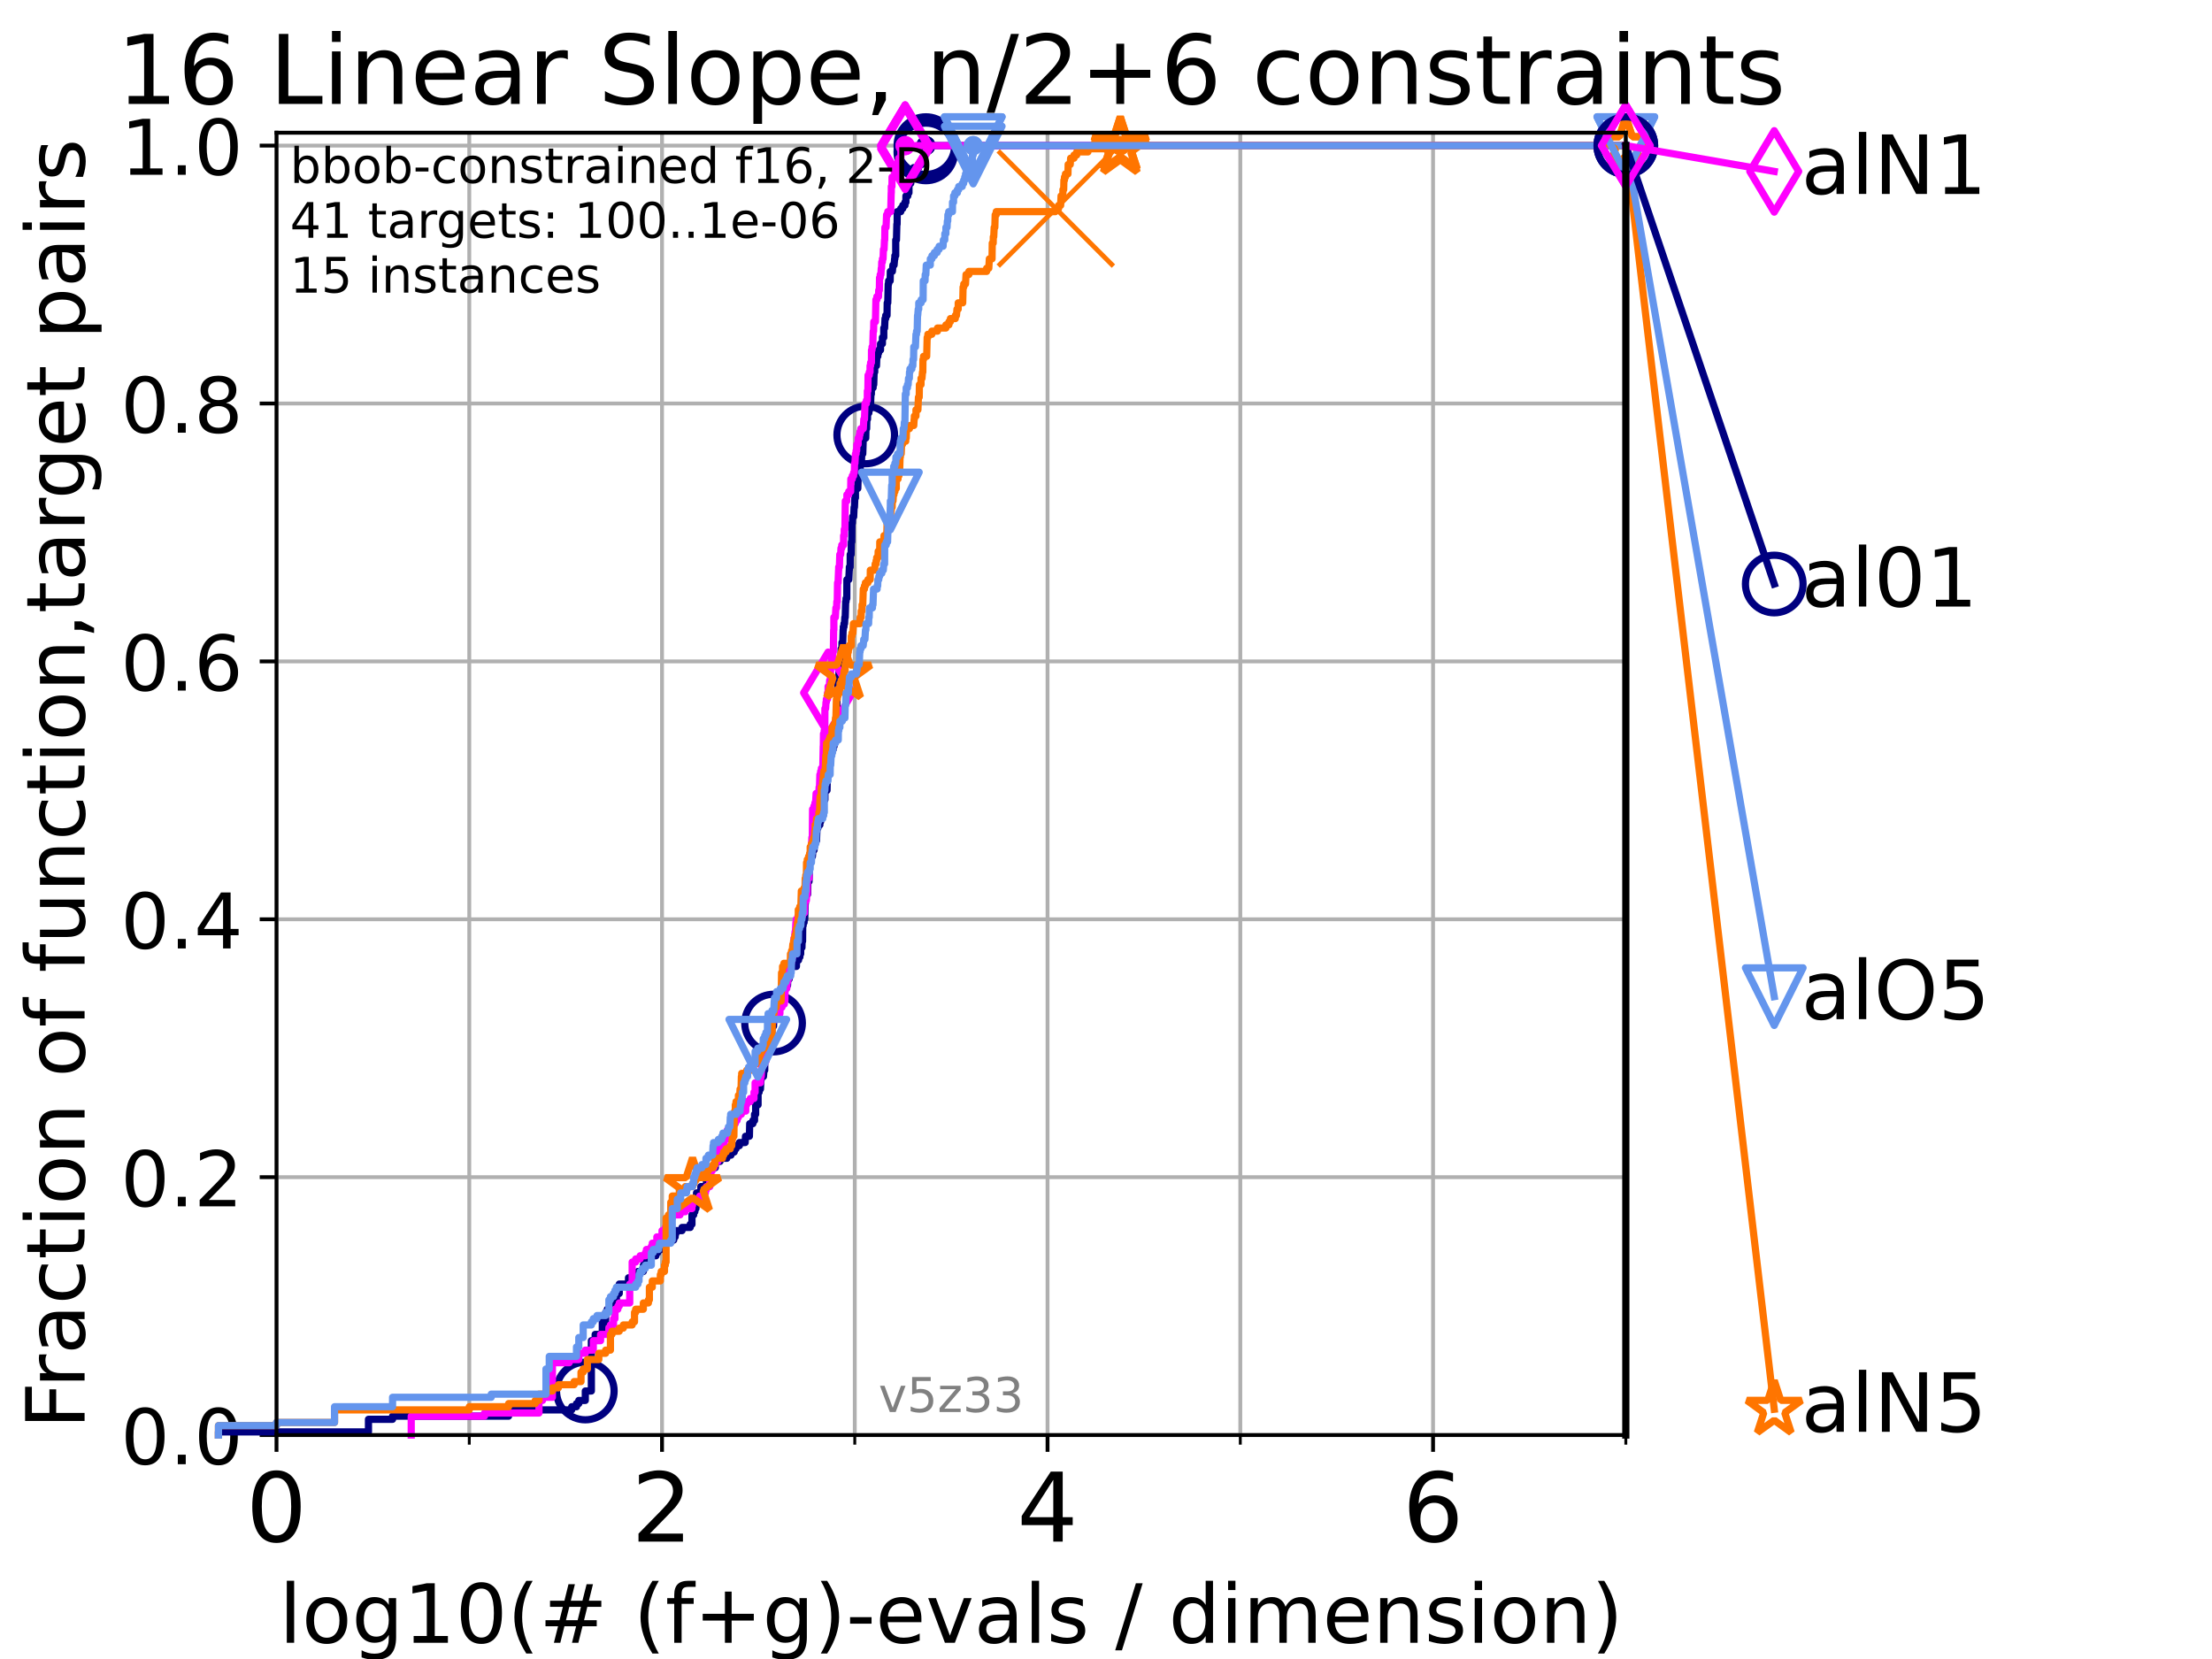<?xml version="1.0" encoding="utf-8" standalone="no"?>
<!DOCTYPE svg PUBLIC "-//W3C//DTD SVG 1.1//EN"
  "http://www.w3.org/Graphics/SVG/1.1/DTD/svg11.dtd">
<!-- Created with matplotlib (https://matplotlib.org/) -->
<svg height="345.6pt" version="1.1" viewBox="0 0 460.8 345.6" width="460.8pt" xmlns="http://www.w3.org/2000/svg" xmlns:xlink="http://www.w3.org/1999/xlink">
 <defs>
  <style type="text/css">*{stroke-linecap:butt;stroke-linejoin:round;}</style>
 </defs>
 <g id="figure_1">
  <g id="patch_1">
   <path d="M 0 345.6 
L 460.8 345.6 
L 460.8 0 
L 0 0 
z
" style="fill:#ffffff;"/>
  </g>
  <g id="axes_1">
   <g id="patch_2">
    <path d="M 57.6 298.944 
L 338.688 298.944 
L 338.688 27.648 
L 57.6 27.648 
z
" style="fill:#ffffff;"/>
   </g>
   <g id="matplotlib.axis_1">
    <g id="xtick_1">
     <g id="line2d_1">
      <path clip-path="url(#p15da4ed815)" d="M 57.6 298.944 
L 57.6 27.648 
" style="fill:none;stroke:#b0b0b0;stroke-linecap:square;stroke-width:0.8;"/>
     </g>
     <g id="line2d_2">
      <defs>
       <path d="M 0 0 
L 0 3.5 
" id="mb3035751d0" style="stroke:#000000;stroke-width:0.8;"/>
      </defs>
      <g>
       <use style="stroke:#000000;stroke-width:0.8;" x="57.6" xlink:href="#mb3035751d0" y="298.944"/>
      </g>
     </g>
     <g id="text_1">
      <!-- 0 -->
      <g transform="translate(51.237 321.141)scale(0.2 -0.2)">
       <defs>
        <path d="M 31.781 66.406 
Q 24.172 66.406 20.328 58.906 
Q 16.5 51.422 16.5 36.375 
Q 16.5 21.391 20.328 13.891 
Q 24.172 6.391 31.781 6.391 
Q 39.453 6.391 43.281 13.891 
Q 47.125 21.391 47.125 36.375 
Q 47.125 51.422 43.281 58.906 
Q 39.453 66.406 31.781 66.406 
z
M 31.781 74.219 
Q 44.047 74.219 50.516 64.516 
Q 56.984 54.828 56.984 36.375 
Q 56.984 17.969 50.516 8.266 
Q 44.047 -1.422 31.781 -1.422 
Q 19.531 -1.422 13.062 8.266 
Q 6.594 17.969 6.594 36.375 
Q 6.594 54.828 13.062 64.516 
Q 19.531 74.219 31.781 74.219 
z
" id="DejaVuSans-48"/>
       </defs>
       <use xlink:href="#DejaVuSans-48"/>
      </g>
     </g>
    </g>
    <g id="xtick_2">
     <g id="line2d_3">
      <path clip-path="url(#p15da4ed815)" d="M 137.911 298.944 
L 137.911 27.648 
" style="fill:none;stroke:#b0b0b0;stroke-linecap:square;stroke-width:0.8;"/>
     </g>
     <g id="line2d_4">
      <g>
       <use style="stroke:#000000;stroke-width:0.8;" x="137.911" xlink:href="#mb3035751d0" y="298.944"/>
      </g>
     </g>
     <g id="text_2">
      <!-- 2 -->
      <g transform="translate(131.548 321.141)scale(0.2 -0.2)">
       <defs>
        <path d="M 19.188 8.297 
L 53.609 8.297 
L 53.609 0 
L 7.328 0 
L 7.328 8.297 
Q 12.938 14.109 22.625 23.891 
Q 32.328 33.688 34.812 36.531 
Q 39.547 41.844 41.422 45.531 
Q 43.312 49.219 43.312 52.781 
Q 43.312 58.594 39.234 62.25 
Q 35.156 65.922 28.609 65.922 
Q 23.969 65.922 18.812 64.312 
Q 13.672 62.703 7.812 59.422 
L 7.812 69.391 
Q 13.766 71.781 18.938 73 
Q 24.125 74.219 28.422 74.219 
Q 39.75 74.219 46.484 68.547 
Q 53.219 62.891 53.219 53.422 
Q 53.219 48.922 51.531 44.891 
Q 49.859 40.875 45.406 35.406 
Q 44.188 33.984 37.641 27.219 
Q 31.109 20.453 19.188 8.297 
z
" id="DejaVuSans-50"/>
       </defs>
       <use xlink:href="#DejaVuSans-50"/>
      </g>
     </g>
    </g>
    <g id="xtick_3">
     <g id="line2d_5">
      <path clip-path="url(#p15da4ed815)" d="M 218.222 298.944 
L 218.222 27.648 
" style="fill:none;stroke:#b0b0b0;stroke-linecap:square;stroke-width:0.8;"/>
     </g>
     <g id="line2d_6">
      <g>
       <use style="stroke:#000000;stroke-width:0.8;" x="218.222" xlink:href="#mb3035751d0" y="298.944"/>
      </g>
     </g>
     <g id="text_3">
      <!-- 4 -->
      <g transform="translate(211.859 321.141)scale(0.2 -0.2)">
       <defs>
        <path d="M 37.797 64.312 
L 12.891 25.391 
L 37.797 25.391 
z
M 35.203 72.906 
L 47.609 72.906 
L 47.609 25.391 
L 58.016 25.391 
L 58.016 17.188 
L 47.609 17.188 
L 47.609 0 
L 37.797 0 
L 37.797 17.188 
L 4.891 17.188 
L 4.891 26.703 
z
" id="DejaVuSans-52"/>
       </defs>
       <use xlink:href="#DejaVuSans-52"/>
      </g>
     </g>
    </g>
    <g id="xtick_4">
     <g id="line2d_7">
      <path clip-path="url(#p15da4ed815)" d="M 298.533 298.944 
L 298.533 27.648 
" style="fill:none;stroke:#b0b0b0;stroke-linecap:square;stroke-width:0.8;"/>
     </g>
     <g id="line2d_8">
      <g>
       <use style="stroke:#000000;stroke-width:0.8;" x="298.533" xlink:href="#mb3035751d0" y="298.944"/>
      </g>
     </g>
     <g id="text_4">
      <!-- 6 -->
      <g transform="translate(292.17 321.141)scale(0.2 -0.2)">
       <defs>
        <path d="M 33.016 40.375 
Q 26.375 40.375 22.484 35.828 
Q 18.609 31.297 18.609 23.391 
Q 18.609 15.531 22.484 10.953 
Q 26.375 6.391 33.016 6.391 
Q 39.656 6.391 43.531 10.953 
Q 47.406 15.531 47.406 23.391 
Q 47.406 31.297 43.531 35.828 
Q 39.656 40.375 33.016 40.375 
z
M 52.594 71.297 
L 52.594 62.312 
Q 48.875 64.062 45.094 64.984 
Q 41.312 65.922 37.594 65.922 
Q 27.828 65.922 22.672 59.328 
Q 17.531 52.734 16.797 39.406 
Q 19.672 43.656 24.016 45.922 
Q 28.375 48.188 33.594 48.188 
Q 44.578 48.188 50.953 41.516 
Q 57.328 34.859 57.328 23.391 
Q 57.328 12.156 50.688 5.359 
Q 44.047 -1.422 33.016 -1.422 
Q 20.359 -1.422 13.672 8.266 
Q 6.984 17.969 6.984 36.375 
Q 6.984 53.656 15.188 63.938 
Q 23.391 74.219 37.203 74.219 
Q 40.922 74.219 44.703 73.484 
Q 48.484 72.75 52.594 71.297 
z
" id="DejaVuSans-54"/>
       </defs>
       <use xlink:href="#DejaVuSans-54"/>
      </g>
     </g>
    </g>
    <g id="xtick_5">
     <g id="line2d_9">
      <path clip-path="url(#p15da4ed815)" d="M 97.755 298.944 
L 97.755 27.648 
" style="fill:none;stroke:#b0b0b0;stroke-linecap:square;stroke-width:0.8;"/>
     </g>
     <g id="line2d_10">
      <defs>
       <path d="M 0 0 
L 0 2 
" id="mcbd05e8890" style="stroke:#000000;stroke-width:0.6;"/>
      </defs>
      <g>
       <use style="stroke:#000000;stroke-width:0.6;" x="97.755" xlink:href="#mcbd05e8890" y="298.944"/>
      </g>
     </g>
    </g>
    <g id="xtick_6">
     <g id="line2d_11">
      <path clip-path="url(#p15da4ed815)" d="M 178.066 298.944 
L 178.066 27.648 
" style="fill:none;stroke:#b0b0b0;stroke-linecap:square;stroke-width:0.8;"/>
     </g>
     <g id="line2d_12">
      <g>
       <use style="stroke:#000000;stroke-width:0.6;" x="178.066" xlink:href="#mcbd05e8890" y="298.944"/>
      </g>
     </g>
    </g>
    <g id="xtick_7">
     <g id="line2d_13">
      <path clip-path="url(#p15da4ed815)" d="M 258.377 298.944 
L 258.377 27.648 
" style="fill:none;stroke:#b0b0b0;stroke-linecap:square;stroke-width:0.8;"/>
     </g>
     <g id="line2d_14">
      <g>
       <use style="stroke:#000000;stroke-width:0.6;" x="258.377" xlink:href="#mcbd05e8890" y="298.944"/>
      </g>
     </g>
    </g>
    <g id="xtick_8">
     <g id="line2d_15">
      <path clip-path="url(#p15da4ed815)" d="M 338.688 298.944 
L 338.688 27.648 
" style="fill:none;stroke:#b0b0b0;stroke-linecap:square;stroke-width:0.8;"/>
     </g>
     <g id="line2d_16">
      <g>
       <use style="stroke:#000000;stroke-width:0.6;" x="338.688" xlink:href="#mcbd05e8890" y="298.944"/>
      </g>
     </g>
    </g>
    <g id="text_5">
     <!-- log10(# (f+g)-evals / dimension) -->
     <g transform="translate(58.145 342.218)scale(0.17 -0.17)">
      <defs>
       <path d="M 9.422 75.984 
L 18.406 75.984 
L 18.406 0 
L 9.422 0 
z
" id="DejaVuSans-108"/>
       <path d="M 30.609 48.391 
Q 23.391 48.391 19.188 42.75 
Q 14.984 37.109 14.984 27.297 
Q 14.984 17.484 19.156 11.844 
Q 23.344 6.203 30.609 6.203 
Q 37.797 6.203 41.984 11.859 
Q 46.188 17.531 46.188 27.297 
Q 46.188 37.016 41.984 42.703 
Q 37.797 48.391 30.609 48.391 
z
M 30.609 56 
Q 42.328 56 49.016 48.375 
Q 55.719 40.766 55.719 27.297 
Q 55.719 13.875 49.016 6.219 
Q 42.328 -1.422 30.609 -1.422 
Q 18.844 -1.422 12.172 6.219 
Q 5.516 13.875 5.516 27.297 
Q 5.516 40.766 12.172 48.375 
Q 18.844 56 30.609 56 
z
" id="DejaVuSans-111"/>
       <path d="M 45.406 27.984 
Q 45.406 37.75 41.375 43.109 
Q 37.359 48.484 30.078 48.484 
Q 22.859 48.484 18.828 43.109 
Q 14.797 37.75 14.797 27.984 
Q 14.797 18.266 18.828 12.891 
Q 22.859 7.516 30.078 7.516 
Q 37.359 7.516 41.375 12.891 
Q 45.406 18.266 45.406 27.984 
z
M 54.391 6.781 
Q 54.391 -7.172 48.188 -13.984 
Q 42 -20.797 29.203 -20.797 
Q 24.469 -20.797 20.266 -20.094 
Q 16.062 -19.391 12.109 -17.922 
L 12.109 -9.188 
Q 16.062 -11.328 19.922 -12.344 
Q 23.781 -13.375 27.781 -13.375 
Q 36.625 -13.375 41.016 -8.766 
Q 45.406 -4.156 45.406 5.172 
L 45.406 9.625 
Q 42.625 4.781 38.281 2.391 
Q 33.938 0 27.875 0 
Q 17.828 0 11.672 7.656 
Q 5.516 15.328 5.516 27.984 
Q 5.516 40.672 11.672 48.328 
Q 17.828 56 27.875 56 
Q 33.938 56 38.281 53.609 
Q 42.625 51.219 45.406 46.391 
L 45.406 54.688 
L 54.391 54.688 
z
" id="DejaVuSans-103"/>
       <path d="M 12.406 8.297 
L 28.516 8.297 
L 28.516 63.922 
L 10.984 60.406 
L 10.984 69.391 
L 28.422 72.906 
L 38.281 72.906 
L 38.281 8.297 
L 54.391 8.297 
L 54.391 0 
L 12.406 0 
z
" id="DejaVuSans-49"/>
       <path d="M 31 75.875 
Q 24.469 64.656 21.281 53.656 
Q 18.109 42.672 18.109 31.391 
Q 18.109 20.125 21.312 9.062 
Q 24.516 -2 31 -13.188 
L 23.188 -13.188 
Q 15.875 -1.703 12.234 9.375 
Q 8.594 20.453 8.594 31.391 
Q 8.594 42.281 12.203 53.312 
Q 15.828 64.359 23.188 75.875 
z
" id="DejaVuSans-40"/>
       <path d="M 51.125 44 
L 36.922 44 
L 32.812 27.688 
L 47.125 27.688 
z
M 43.797 71.781 
L 38.719 51.516 
L 52.984 51.516 
L 58.109 71.781 
L 65.922 71.781 
L 60.891 51.516 
L 76.125 51.516 
L 76.125 44 
L 58.984 44 
L 54.984 27.688 
L 70.516 27.688 
L 70.516 20.219 
L 53.078 20.219 
L 48 0 
L 40.188 0 
L 45.219 20.219 
L 30.906 20.219 
L 25.875 0 
L 18.016 0 
L 23.094 20.219 
L 7.719 20.219 
L 7.719 27.688 
L 24.906 27.688 
L 29 44 
L 13.281 44 
L 13.281 51.516 
L 30.906 51.516 
L 35.891 71.781 
z
" id="DejaVuSans-35"/>
       <path id="DejaVuSans-32"/>
       <path d="M 37.109 75.984 
L 37.109 68.5 
L 28.516 68.5 
Q 23.688 68.5 21.797 66.547 
Q 19.922 64.594 19.922 59.516 
L 19.922 54.688 
L 34.719 54.688 
L 34.719 47.703 
L 19.922 47.703 
L 19.922 0 
L 10.891 0 
L 10.891 47.703 
L 2.297 47.703 
L 2.297 54.688 
L 10.891 54.688 
L 10.891 58.5 
Q 10.891 67.625 15.141 71.797 
Q 19.391 75.984 28.609 75.984 
z
" id="DejaVuSans-102"/>
       <path d="M 46 62.703 
L 46 35.5 
L 73.188 35.5 
L 73.188 27.203 
L 46 27.203 
L 46 0 
L 37.797 0 
L 37.797 27.203 
L 10.594 27.203 
L 10.594 35.5 
L 37.797 35.5 
L 37.797 62.703 
z
" id="DejaVuSans-43"/>
       <path d="M 8.016 75.875 
L 15.828 75.875 
Q 23.141 64.359 26.781 53.312 
Q 30.422 42.281 30.422 31.391 
Q 30.422 20.453 26.781 9.375 
Q 23.141 -1.703 15.828 -13.188 
L 8.016 -13.188 
Q 14.5 -2 17.703 9.062 
Q 20.906 20.125 20.906 31.391 
Q 20.906 42.672 17.703 53.656 
Q 14.5 64.656 8.016 75.875 
z
" id="DejaVuSans-41"/>
       <path d="M 4.891 31.391 
L 31.203 31.391 
L 31.203 23.391 
L 4.891 23.391 
z
" id="DejaVuSans-45"/>
       <path d="M 56.203 29.594 
L 56.203 25.203 
L 14.891 25.203 
Q 15.484 15.922 20.484 11.062 
Q 25.484 6.203 34.422 6.203 
Q 39.594 6.203 44.453 7.469 
Q 49.312 8.734 54.109 11.281 
L 54.109 2.781 
Q 49.266 0.734 44.188 -0.344 
Q 39.109 -1.422 33.891 -1.422 
Q 20.797 -1.422 13.156 6.188 
Q 5.516 13.812 5.516 26.812 
Q 5.516 40.234 12.766 48.109 
Q 20.016 56 32.328 56 
Q 43.359 56 49.781 48.891 
Q 56.203 41.797 56.203 29.594 
z
M 47.219 32.234 
Q 47.125 39.594 43.094 43.984 
Q 39.062 48.391 32.422 48.391 
Q 24.906 48.391 20.391 44.141 
Q 15.875 39.891 15.188 32.172 
z
" id="DejaVuSans-101"/>
       <path d="M 2.984 54.688 
L 12.5 54.688 
L 29.594 8.797 
L 46.688 54.688 
L 56.203 54.688 
L 35.688 0 
L 23.484 0 
z
" id="DejaVuSans-118"/>
       <path d="M 34.281 27.484 
Q 23.391 27.484 19.188 25 
Q 14.984 22.516 14.984 16.5 
Q 14.984 11.719 18.141 8.906 
Q 21.297 6.109 26.703 6.109 
Q 34.188 6.109 38.703 11.406 
Q 43.219 16.703 43.219 25.484 
L 43.219 27.484 
z
M 52.203 31.203 
L 52.203 0 
L 43.219 0 
L 43.219 8.297 
Q 40.141 3.328 35.547 0.953 
Q 30.953 -1.422 24.312 -1.422 
Q 15.922 -1.422 10.953 3.297 
Q 6 8.016 6 15.922 
Q 6 25.141 12.172 29.828 
Q 18.359 34.516 30.609 34.516 
L 43.219 34.516 
L 43.219 35.406 
Q 43.219 41.609 39.141 45 
Q 35.062 48.391 27.688 48.391 
Q 23 48.391 18.547 47.266 
Q 14.109 46.141 10.016 43.891 
L 10.016 52.203 
Q 14.938 54.109 19.578 55.047 
Q 24.219 56 28.609 56 
Q 40.484 56 46.344 49.844 
Q 52.203 43.703 52.203 31.203 
z
" id="DejaVuSans-97"/>
       <path d="M 44.281 53.078 
L 44.281 44.578 
Q 40.484 46.531 36.375 47.5 
Q 32.281 48.484 27.875 48.484 
Q 21.188 48.484 17.844 46.438 
Q 14.5 44.391 14.5 40.281 
Q 14.5 37.156 16.891 35.375 
Q 19.281 33.594 26.516 31.984 
L 29.594 31.297 
Q 39.156 29.25 43.188 25.516 
Q 47.219 21.781 47.219 15.094 
Q 47.219 7.469 41.188 3.016 
Q 35.156 -1.422 24.609 -1.422 
Q 20.219 -1.422 15.453 -0.562 
Q 10.688 0.297 5.422 2 
L 5.422 11.281 
Q 10.406 8.688 15.234 7.391 
Q 20.062 6.109 24.812 6.109 
Q 31.156 6.109 34.562 8.281 
Q 37.984 10.453 37.984 14.406 
Q 37.984 18.062 35.516 20.016 
Q 33.062 21.969 24.703 23.781 
L 21.578 24.516 
Q 13.234 26.266 9.516 29.906 
Q 5.812 33.547 5.812 39.891 
Q 5.812 47.609 11.281 51.797 
Q 16.75 56 26.812 56 
Q 31.781 56 36.172 55.266 
Q 40.578 54.547 44.281 53.078 
z
" id="DejaVuSans-115"/>
       <path d="M 25.391 72.906 
L 33.688 72.906 
L 8.297 -9.281 
L 0 -9.281 
z
" id="DejaVuSans-47"/>
       <path d="M 45.406 46.391 
L 45.406 75.984 
L 54.391 75.984 
L 54.391 0 
L 45.406 0 
L 45.406 8.203 
Q 42.578 3.328 38.25 0.953 
Q 33.938 -1.422 27.875 -1.422 
Q 17.969 -1.422 11.734 6.484 
Q 5.516 14.406 5.516 27.297 
Q 5.516 40.188 11.734 48.094 
Q 17.969 56 27.875 56 
Q 33.938 56 38.25 53.625 
Q 42.578 51.266 45.406 46.391 
z
M 14.797 27.297 
Q 14.797 17.391 18.875 11.75 
Q 22.953 6.109 30.078 6.109 
Q 37.203 6.109 41.297 11.75 
Q 45.406 17.391 45.406 27.297 
Q 45.406 37.203 41.297 42.844 
Q 37.203 48.484 30.078 48.484 
Q 22.953 48.484 18.875 42.844 
Q 14.797 37.203 14.797 27.297 
z
" id="DejaVuSans-100"/>
       <path d="M 9.422 54.688 
L 18.406 54.688 
L 18.406 0 
L 9.422 0 
z
M 9.422 75.984 
L 18.406 75.984 
L 18.406 64.594 
L 9.422 64.594 
z
" id="DejaVuSans-105"/>
       <path d="M 52 44.188 
Q 55.375 50.25 60.062 53.125 
Q 64.75 56 71.094 56 
Q 79.641 56 84.281 50.016 
Q 88.922 44.047 88.922 33.016 
L 88.922 0 
L 79.891 0 
L 79.891 32.719 
Q 79.891 40.578 77.094 44.375 
Q 74.312 48.188 68.609 48.188 
Q 61.625 48.188 57.562 43.547 
Q 53.516 38.922 53.516 30.906 
L 53.516 0 
L 44.484 0 
L 44.484 32.719 
Q 44.484 40.625 41.703 44.406 
Q 38.922 48.188 33.109 48.188 
Q 26.219 48.188 22.156 43.531 
Q 18.109 38.875 18.109 30.906 
L 18.109 0 
L 9.078 0 
L 9.078 54.688 
L 18.109 54.688 
L 18.109 46.188 
Q 21.188 51.219 25.484 53.609 
Q 29.781 56 35.688 56 
Q 41.656 56 45.828 52.969 
Q 50 49.953 52 44.188 
z
" id="DejaVuSans-109"/>
       <path d="M 54.891 33.016 
L 54.891 0 
L 45.906 0 
L 45.906 32.719 
Q 45.906 40.484 42.875 44.328 
Q 39.844 48.188 33.797 48.188 
Q 26.516 48.188 22.312 43.547 
Q 18.109 38.922 18.109 30.906 
L 18.109 0 
L 9.078 0 
L 9.078 54.688 
L 18.109 54.688 
L 18.109 46.188 
Q 21.344 51.125 25.703 53.562 
Q 30.078 56 35.797 56 
Q 45.219 56 50.047 50.172 
Q 54.891 44.344 54.891 33.016 
z
" id="DejaVuSans-110"/>
      </defs>
      <use xlink:href="#DejaVuSans-108"/>
      <use x="27.783" xlink:href="#DejaVuSans-111"/>
      <use x="88.965" xlink:href="#DejaVuSans-103"/>
      <use x="152.441" xlink:href="#DejaVuSans-49"/>
      <use x="216.064" xlink:href="#DejaVuSans-48"/>
      <use x="279.688" xlink:href="#DejaVuSans-40"/>
      <use x="318.701" xlink:href="#DejaVuSans-35"/>
      <use x="402.49" xlink:href="#DejaVuSans-32"/>
      <use x="434.277" xlink:href="#DejaVuSans-40"/>
      <use x="473.291" xlink:href="#DejaVuSans-102"/>
      <use x="508.496" xlink:href="#DejaVuSans-43"/>
      <use x="592.285" xlink:href="#DejaVuSans-103"/>
      <use x="655.762" xlink:href="#DejaVuSans-41"/>
      <use x="694.775" xlink:href="#DejaVuSans-45"/>
      <use x="730.859" xlink:href="#DejaVuSans-101"/>
      <use x="792.383" xlink:href="#DejaVuSans-118"/>
      <use x="851.562" xlink:href="#DejaVuSans-97"/>
      <use x="912.842" xlink:href="#DejaVuSans-108"/>
      <use x="940.625" xlink:href="#DejaVuSans-115"/>
      <use x="992.725" xlink:href="#DejaVuSans-32"/>
      <use x="1024.512" xlink:href="#DejaVuSans-47"/>
      <use x="1058.203" xlink:href="#DejaVuSans-32"/>
      <use x="1089.99" xlink:href="#DejaVuSans-100"/>
      <use x="1153.467" xlink:href="#DejaVuSans-105"/>
      <use x="1181.25" xlink:href="#DejaVuSans-109"/>
      <use x="1278.662" xlink:href="#DejaVuSans-101"/>
      <use x="1340.186" xlink:href="#DejaVuSans-110"/>
      <use x="1403.564" xlink:href="#DejaVuSans-115"/>
      <use x="1455.664" xlink:href="#DejaVuSans-105"/>
      <use x="1483.447" xlink:href="#DejaVuSans-111"/>
      <use x="1544.629" xlink:href="#DejaVuSans-110"/>
      <use x="1608.008" xlink:href="#DejaVuSans-41"/>
     </g>
    </g>
   </g>
   <g id="matplotlib.axis_2">
    <g id="ytick_1">
     <g id="line2d_17">
      <path clip-path="url(#p15da4ed815)" d="M 57.6 298.944 
L 338.688 298.944 
" style="fill:none;stroke:#b0b0b0;stroke-linecap:square;stroke-width:0.8;"/>
     </g>
     <g id="line2d_18">
      <defs>
       <path d="M 0 0 
L -3.5 0 
" id="m26ccc1b62b" style="stroke:#000000;stroke-width:0.8;"/>
      </defs>
      <g>
       <use style="stroke:#000000;stroke-width:0.8;" x="57.6" xlink:href="#m26ccc1b62b" y="298.944"/>
      </g>
     </g>
     <g id="text_6">
      <!-- 0.0 -->
      <g transform="translate(25.155 305.023)scale(0.16 -0.16)">
       <defs>
        <path d="M 10.688 12.406 
L 21 12.406 
L 21 0 
L 10.688 0 
z
" id="DejaVuSans-46"/>
       </defs>
       <use xlink:href="#DejaVuSans-48"/>
       <use x="63.623" xlink:href="#DejaVuSans-46"/>
       <use x="95.41" xlink:href="#DejaVuSans-48"/>
      </g>
     </g>
    </g>
    <g id="ytick_2">
     <g id="line2d_19">
      <path clip-path="url(#p15da4ed815)" d="M 57.6 245.222 
L 338.688 245.222 
" style="fill:none;stroke:#b0b0b0;stroke-linecap:square;stroke-width:0.8;"/>
     </g>
     <g id="line2d_20">
      <g>
       <use style="stroke:#000000;stroke-width:0.8;" x="57.6" xlink:href="#m26ccc1b62b" y="245.222"/>
      </g>
     </g>
     <g id="text_7">
      <!-- 0.2 -->
      <g transform="translate(25.155 251.301)scale(0.16 -0.16)">
       <use xlink:href="#DejaVuSans-48"/>
       <use x="63.623" xlink:href="#DejaVuSans-46"/>
       <use x="95.41" xlink:href="#DejaVuSans-50"/>
      </g>
     </g>
    </g>
    <g id="ytick_3">
     <g id="line2d_21">
      <path clip-path="url(#p15da4ed815)" d="M 57.6 191.5 
L 338.688 191.5 
" style="fill:none;stroke:#b0b0b0;stroke-linecap:square;stroke-width:0.8;"/>
     </g>
     <g id="line2d_22">
      <g>
       <use style="stroke:#000000;stroke-width:0.8;" x="57.6" xlink:href="#m26ccc1b62b" y="191.5"/>
      </g>
     </g>
     <g id="text_8">
      <!-- 0.4 -->
      <g transform="translate(25.155 197.579)scale(0.16 -0.16)">
       <use xlink:href="#DejaVuSans-48"/>
       <use x="63.623" xlink:href="#DejaVuSans-46"/>
       <use x="95.41" xlink:href="#DejaVuSans-52"/>
      </g>
     </g>
    </g>
    <g id="ytick_4">
     <g id="line2d_23">
      <path clip-path="url(#p15da4ed815)" d="M 57.6 137.778 
L 338.688 137.778 
" style="fill:none;stroke:#b0b0b0;stroke-linecap:square;stroke-width:0.8;"/>
     </g>
     <g id="line2d_24">
      <g>
       <use style="stroke:#000000;stroke-width:0.8;" x="57.6" xlink:href="#m26ccc1b62b" y="137.778"/>
      </g>
     </g>
     <g id="text_9">
      <!-- 0.6 -->
      <g transform="translate(25.155 143.857)scale(0.16 -0.16)">
       <use xlink:href="#DejaVuSans-48"/>
       <use x="63.623" xlink:href="#DejaVuSans-46"/>
       <use x="95.41" xlink:href="#DejaVuSans-54"/>
      </g>
     </g>
    </g>
    <g id="ytick_5">
     <g id="line2d_25">
      <path clip-path="url(#p15da4ed815)" d="M 57.6 84.056 
L 338.688 84.056 
" style="fill:none;stroke:#b0b0b0;stroke-linecap:square;stroke-width:0.8;"/>
     </g>
     <g id="line2d_26">
      <g>
       <use style="stroke:#000000;stroke-width:0.8;" x="57.6" xlink:href="#m26ccc1b62b" y="84.056"/>
      </g>
     </g>
     <g id="text_10">
      <!-- 0.8 -->
      <g transform="translate(25.155 90.135)scale(0.16 -0.16)">
       <defs>
        <path d="M 31.781 34.625 
Q 24.75 34.625 20.719 30.859 
Q 16.703 27.094 16.703 20.516 
Q 16.703 13.922 20.719 10.156 
Q 24.75 6.391 31.781 6.391 
Q 38.812 6.391 42.859 10.172 
Q 46.922 13.969 46.922 20.516 
Q 46.922 27.094 42.891 30.859 
Q 38.875 34.625 31.781 34.625 
z
M 21.922 38.812 
Q 15.578 40.375 12.031 44.719 
Q 8.5 49.078 8.5 55.328 
Q 8.5 64.062 14.719 69.141 
Q 20.953 74.219 31.781 74.219 
Q 42.672 74.219 48.875 69.141 
Q 55.078 64.062 55.078 55.328 
Q 55.078 49.078 51.531 44.719 
Q 48 40.375 41.703 38.812 
Q 48.828 37.156 52.797 32.312 
Q 56.781 27.484 56.781 20.516 
Q 56.781 9.906 50.312 4.234 
Q 43.844 -1.422 31.781 -1.422 
Q 19.734 -1.422 13.25 4.234 
Q 6.781 9.906 6.781 20.516 
Q 6.781 27.484 10.781 32.312 
Q 14.797 37.156 21.922 38.812 
z
M 18.312 54.391 
Q 18.312 48.734 21.844 45.562 
Q 25.391 42.391 31.781 42.391 
Q 38.141 42.391 41.719 45.562 
Q 45.312 48.734 45.312 54.391 
Q 45.312 60.062 41.719 63.234 
Q 38.141 66.406 31.781 66.406 
Q 25.391 66.406 21.844 63.234 
Q 18.312 60.062 18.312 54.391 
z
" id="DejaVuSans-56"/>
       </defs>
       <use xlink:href="#DejaVuSans-48"/>
       <use x="63.623" xlink:href="#DejaVuSans-46"/>
       <use x="95.41" xlink:href="#DejaVuSans-56"/>
      </g>
     </g>
    </g>
    <g id="ytick_6">
     <g id="line2d_27">
      <path clip-path="url(#p15da4ed815)" d="M 57.6 30.334 
L 338.688 30.334 
" style="fill:none;stroke:#b0b0b0;stroke-linecap:square;stroke-width:0.8;"/>
     </g>
     <g id="line2d_28">
      <g>
       <use style="stroke:#000000;stroke-width:0.8;" x="57.6" xlink:href="#m26ccc1b62b" y="30.334"/>
      </g>
     </g>
     <g id="text_11">
      <!-- 1.0 -->
      <g transform="translate(25.155 36.413)scale(0.16 -0.16)">
       <use xlink:href="#DejaVuSans-49"/>
       <use x="63.623" xlink:href="#DejaVuSans-46"/>
       <use x="95.41" xlink:href="#DejaVuSans-48"/>
      </g>
     </g>
    </g>
    <g id="text_12">
     <!-- Fraction of function,target pairs -->
     <g transform="translate(17.62 297.681)rotate(-90)scale(0.17 -0.17)">
      <defs>
       <path d="M 9.812 72.906 
L 51.703 72.906 
L 51.703 64.594 
L 19.672 64.594 
L 19.672 43.109 
L 48.578 43.109 
L 48.578 34.812 
L 19.672 34.812 
L 19.672 0 
L 9.812 0 
z
" id="DejaVuSans-70"/>
       <path d="M 41.109 46.297 
Q 39.594 47.172 37.812 47.578 
Q 36.031 48 33.891 48 
Q 26.266 48 22.188 43.047 
Q 18.109 38.094 18.109 28.812 
L 18.109 0 
L 9.078 0 
L 9.078 54.688 
L 18.109 54.688 
L 18.109 46.188 
Q 20.953 51.172 25.484 53.578 
Q 30.031 56 36.531 56 
Q 37.453 56 38.578 55.875 
Q 39.703 55.766 41.062 55.516 
z
" id="DejaVuSans-114"/>
       <path d="M 48.781 52.594 
L 48.781 44.188 
Q 44.969 46.297 41.141 47.344 
Q 37.312 48.391 33.406 48.391 
Q 24.656 48.391 19.812 42.844 
Q 14.984 37.312 14.984 27.297 
Q 14.984 17.281 19.812 11.734 
Q 24.656 6.203 33.406 6.203 
Q 37.312 6.203 41.141 7.25 
Q 44.969 8.297 48.781 10.406 
L 48.781 2.094 
Q 45.016 0.344 40.984 -0.531 
Q 36.969 -1.422 32.422 -1.422 
Q 20.062 -1.422 12.781 6.344 
Q 5.516 14.109 5.516 27.297 
Q 5.516 40.672 12.859 48.328 
Q 20.219 56 33.016 56 
Q 37.156 56 41.109 55.141 
Q 45.062 54.297 48.781 52.594 
z
" id="DejaVuSans-99"/>
       <path d="M 18.312 70.219 
L 18.312 54.688 
L 36.812 54.688 
L 36.812 47.703 
L 18.312 47.703 
L 18.312 18.016 
Q 18.312 11.328 20.141 9.422 
Q 21.969 7.516 27.594 7.516 
L 36.812 7.516 
L 36.812 0 
L 27.594 0 
Q 17.188 0 13.234 3.875 
Q 9.281 7.766 9.281 18.016 
L 9.281 47.703 
L 2.688 47.703 
L 2.688 54.688 
L 9.281 54.688 
L 9.281 70.219 
z
" id="DejaVuSans-116"/>
       <path d="M 8.5 21.578 
L 8.5 54.688 
L 17.484 54.688 
L 17.484 21.922 
Q 17.484 14.156 20.5 10.266 
Q 23.531 6.391 29.594 6.391 
Q 36.859 6.391 41.078 11.031 
Q 45.312 15.672 45.312 23.688 
L 45.312 54.688 
L 54.297 54.688 
L 54.297 0 
L 45.312 0 
L 45.312 8.406 
Q 42.047 3.422 37.719 1 
Q 33.406 -1.422 27.688 -1.422 
Q 18.266 -1.422 13.375 4.438 
Q 8.5 10.297 8.5 21.578 
z
M 31.109 56 
z
" id="DejaVuSans-117"/>
       <path d="M 11.719 12.406 
L 22.016 12.406 
L 22.016 4 
L 14.016 -11.625 
L 7.719 -11.625 
L 11.719 4 
z
" id="DejaVuSans-44"/>
       <path d="M 18.109 8.203 
L 18.109 -20.797 
L 9.078 -20.797 
L 9.078 54.688 
L 18.109 54.688 
L 18.109 46.391 
Q 20.953 51.266 25.266 53.625 
Q 29.594 56 35.594 56 
Q 45.562 56 51.781 48.094 
Q 58.016 40.188 58.016 27.297 
Q 58.016 14.406 51.781 6.484 
Q 45.562 -1.422 35.594 -1.422 
Q 29.594 -1.422 25.266 0.953 
Q 20.953 3.328 18.109 8.203 
z
M 48.688 27.297 
Q 48.688 37.203 44.609 42.844 
Q 40.531 48.484 33.406 48.484 
Q 26.266 48.484 22.188 42.844 
Q 18.109 37.203 18.109 27.297 
Q 18.109 17.391 22.188 11.75 
Q 26.266 6.109 33.406 6.109 
Q 40.531 6.109 44.609 11.75 
Q 48.688 17.391 48.688 27.297 
z
" id="DejaVuSans-112"/>
      </defs>
      <use xlink:href="#DejaVuSans-70"/>
      <use x="50.27" xlink:href="#DejaVuSans-114"/>
      <use x="91.383" xlink:href="#DejaVuSans-97"/>
      <use x="152.662" xlink:href="#DejaVuSans-99"/>
      <use x="207.643" xlink:href="#DejaVuSans-116"/>
      <use x="246.852" xlink:href="#DejaVuSans-105"/>
      <use x="274.635" xlink:href="#DejaVuSans-111"/>
      <use x="335.816" xlink:href="#DejaVuSans-110"/>
      <use x="399.195" xlink:href="#DejaVuSans-32"/>
      <use x="430.982" xlink:href="#DejaVuSans-111"/>
      <use x="492.164" xlink:href="#DejaVuSans-102"/>
      <use x="527.369" xlink:href="#DejaVuSans-32"/>
      <use x="559.156" xlink:href="#DejaVuSans-102"/>
      <use x="594.361" xlink:href="#DejaVuSans-117"/>
      <use x="657.74" xlink:href="#DejaVuSans-110"/>
      <use x="721.119" xlink:href="#DejaVuSans-99"/>
      <use x="776.1" xlink:href="#DejaVuSans-116"/>
      <use x="815.309" xlink:href="#DejaVuSans-105"/>
      <use x="843.092" xlink:href="#DejaVuSans-111"/>
      <use x="904.273" xlink:href="#DejaVuSans-110"/>
      <use x="967.652" xlink:href="#DejaVuSans-44"/>
      <use x="999.439" xlink:href="#DejaVuSans-116"/>
      <use x="1038.648" xlink:href="#DejaVuSans-97"/>
      <use x="1099.928" xlink:href="#DejaVuSans-114"/>
      <use x="1139.291" xlink:href="#DejaVuSans-103"/>
      <use x="1202.768" xlink:href="#DejaVuSans-101"/>
      <use x="1264.291" xlink:href="#DejaVuSans-116"/>
      <use x="1303.5" xlink:href="#DejaVuSans-32"/>
      <use x="1335.287" xlink:href="#DejaVuSans-112"/>
      <use x="1398.764" xlink:href="#DejaVuSans-97"/>
      <use x="1460.043" xlink:href="#DejaVuSans-105"/>
      <use x="1487.826" xlink:href="#DejaVuSans-114"/>
      <use x="1528.939" xlink:href="#DejaVuSans-115"/>
     </g>
    </g>
   </g>
   <g id="line2d_29">
    <defs>
     <path d="M 0 1.5 
C 0.398 1.5 0.779 1.342 1.061 1.061 
C 1.342 0.779 1.5 0.398 1.5 0 
C 1.5 -0.398 1.342 -0.779 1.061 -1.061 
C 0.779 -1.342 0.398 -1.5 0 -1.5 
C -0.398 -1.5 -0.779 -1.342 -1.061 -1.061 
C -1.342 -0.779 -1.5 -0.398 -1.5 0 
C -1.5 0.398 -1.342 0.779 -1.061 1.061 
C -0.779 1.342 -0.398 1.5 0 1.5 
z
" id="mae5d421dfb" style="stroke:#000080;"/>
    </defs>
    <g>
     <use style="fill:#000080;stroke:#000080;" x="192.877" xlink:href="#mae5d421dfb" y="30.334"/>
     <use style="fill:#000080;stroke:#000080;" x="192.877" xlink:href="#mae5d421dfb" y="30.334"/>
    </g>
   </g>
   <g id="line2d_30">
    <path d="M 45.512 298.944 
L 45.512 298.289 
L 76.759 298.289 
L 76.759 295.668 
L 81.776 295.668 
L 81.776 295.013 
L 105.952 295.013 
L 105.952 293.703 
L 119.097 293.703 
L 119.097 293.048 
L 120.094 293.048 
L 120.094 292.393 
L 120.572 292.393 
L 120.572 291.737 
L 121.931 291.737 
L 121.931 289.772 
L 123.193 289.772 
L 123.193 279.29 
L 123.985 279.29 
L 123.985 277.979 
L 125.471 277.979 
L 125.471 275.359 
L 126.168 275.359 
L 126.168 273.393 
L 126.507 273.393 
L 126.507 272.738 
L 127.799 272.738 
L 127.799 272.083 
L 128.411 272.083 
L 128.411 269.462 
L 129.002 269.462 
L 129.002 267.497 
L 130.927 267.497 
L 130.927 266.187 
L 132.894 266.187 
L 132.894 264.876 
L 134.019 264.876 
L 134.019 263.566 
L 134.236 263.566 
L 134.236 262.911 
L 135.077 262.911 
L 135.077 261.601 
L 136.645 261.601 
L 136.645 260.946 
L 137.016 260.946 
L 137.016 260.29 
L 137.736 260.29 
L 137.736 258.98 
L 139.091 258.98 
L 139.091 258.325 
L 140.348 258.325 
L 140.348 257.67 
L 140.649 257.67 
L 140.649 257.015 
L 140.797 257.015 
L 140.797 256.36 
L 142.079 256.36 
L 142.079 255.704 
L 143.779 255.704 
L 143.779 255.049 
L 144.148 255.049 
L 144.148 253.084 
L 144.511 253.084 
L 144.511 252.429 
L 144.748 252.429 
L 144.748 251.773 
L 144.982 251.773 
L 144.982 251.118 
L 145.098 251.118 
L 145.098 248.498 
L 145.998 248.498 
L 145.998 247.187 
L 147.165 247.187 
L 147.165 245.222 
L 147.77 245.222 
L 147.77 243.257 
L 149.012 243.257 
L 149.012 241.946 
L 149.999 241.946 
L 149.999 241.291 
L 151.422 241.291 
L 151.422 240.636 
L 152.284 240.636 
L 152.284 239.981 
L 152.959 239.981 
L 152.959 239.326 
L 153.323 239.326 
L 153.323 238.671 
L 154.029 238.671 
L 154.029 238.015 
L 155.232 238.015 
L 155.297 236.705 
L 156.114 236.705 
L 156.175 234.085 
L 156.836 234.085 
L 156.836 233.429 
L 157.186 233.429 
L 157.186 232.119 
L 157.415 232.119 
L 157.415 230.154 
L 157.921 230.154 
L 157.921 227.533 
L 158.141 227.533 
L 158.141 226.878 
L 158.412 226.878 
L 158.519 224.912 
L 158.573 224.912 
L 158.573 224.257 
L 159.046 224.257 
L 159.15 222.947 
L 159.304 222.947 
L 159.355 218.361 
L 160.727 218.361 
L 160.821 213.775 
L 161.146 213.775 
L 161.192 212.465 
L 161.511 212.465 
L 161.511 211.154 
L 161.69 211.154 
L 161.735 208.534 
L 161.956 208.534 
L 162.043 207.224 
L 162.346 207.224 
L 162.346 206.568 
L 162.729 206.568 
L 162.729 205.913 
L 163.789 205.913 
L 163.789 205.258 
L 164.063 205.258 
L 164.102 203.948 
L 164.41 203.948 
L 164.41 203.293 
L 164.6 203.293 
L 164.6 201.327 
L 165.908 201.327 
L 165.943 200.017 
L 166.358 200.017 
L 166.358 199.362 
L 166.629 199.362 
L 166.629 198.707 
L 166.796 198.707 
L 166.796 197.396 
L 167.06 197.396 
L 167.093 196.086 
L 167.191 196.086 
L 167.223 192.81 
L 167.32 192.81 
L 167.32 192.155 
L 167.513 192.155 
L 167.513 191.5 
L 167.64 191.5 
L 167.735 188.224 
L 167.767 188.224 
L 167.83 186.259 
L 168.263 186.259 
L 168.294 183.638 
L 168.537 183.638 
L 168.627 179.707 
L 168.657 179.707 
L 168.657 179.052 
L 168.806 179.052 
L 168.806 178.397 
L 169.245 178.397 
L 169.331 177.087 
L 169.588 177.087 
L 169.588 175.121 
L 170.092 175.121 
L 170.201 172.501 
L 170.392 172.501 
L 170.392 171.846 
L 170.794 171.846 
L 170.794 171.191 
L 170.952 171.191 
L 170.952 170.535 
L 171.082 170.535 
L 171.082 169.225 
L 171.315 169.225 
L 171.417 167.915 
L 171.494 167.915 
L 171.494 166.604 
L 171.846 166.604 
L 171.846 164.639 
L 172.289 164.639 
L 172.362 160.708 
L 172.41 160.708 
L 172.506 159.398 
L 172.53 159.398 
L 172.53 158.743 
L 172.649 158.743 
L 172.649 158.088 
L 172.839 158.088 
L 172.839 157.432 
L 172.956 157.432 
L 172.956 156.777 
L 173.303 156.777 
L 173.303 156.122 
L 173.576 156.122 
L 173.576 155.467 
L 173.756 155.467 
L 173.756 154.812 
L 173.867 154.812 
L 173.978 152.846 
L 174.022 152.846 
L 174.109 150.881 
L 174.153 150.881 
L 174.153 150.226 
L 174.305 150.226 
L 174.391 144.33 
L 174.456 144.33 
L 174.52 142.364 
L 174.733 142.364 
L 174.796 138.433 
L 175.026 138.433 
L 175.026 137.778 
L 175.212 137.778 
L 175.212 135.157 
L 175.395 135.157 
L 175.395 133.847 
L 175.557 133.847 
L 175.638 131.227 
L 175.678 131.227 
L 175.678 130.571 
L 175.817 130.571 
L 175.817 129.916 
L 175.936 129.916 
L 175.995 128.606 
L 176.073 128.606 
L 176.171 125.33 
L 176.248 125.33 
L 176.248 124.675 
L 176.402 124.675 
L 176.422 120.744 
L 176.819 120.744 
L 176.913 118.779 
L 176.931 118.779 
L 176.931 118.124 
L 177.098 118.124 
L 177.117 115.503 
L 177.3 115.503 
L 177.354 112.883 
L 177.445 112.883 
L 177.481 108.952 
L 177.571 108.952 
L 177.607 107.641 
L 177.838 107.641 
L 177.926 105.676 
L 177.996 105.676 
L 178.084 103.71 
L 178.205 103.71 
L 178.205 101.745 
L 178.7 101.745 
L 178.784 99.124 
L 179.05 99.124 
L 179.148 97.814 
L 179.214 97.814 
L 179.214 96.504 
L 179.441 96.504 
L 179.521 94.538 
L 179.728 94.538 
L 179.839 91.263 
L 180.351 91.263 
L 180.397 89.297 
L 180.534 89.297 
L 180.579 87.332 
L 180.715 87.332 
L 180.745 86.022 
L 180.997 86.022 
L 180.997 85.366 
L 181.173 85.366 
L 181.26 84.056 
L 181.362 84.056 
L 181.434 82.091 
L 181.52 82.091 
L 181.52 80.78 
L 181.888 80.78 
L 181.888 80.125 
L 182.013 80.125 
L 182.097 77.505 
L 182.221 77.505 
L 182.221 76.194 
L 182.588 76.194 
L 182.669 74.229 
L 182.868 74.229 
L 182.868 73.574 
L 183.026 73.574 
L 183.026 72.919 
L 183.429 72.919 
L 183.429 71.608 
L 183.822 71.608 
L 183.822 70.298 
L 184.108 70.298 
L 184.108 68.333 
L 184.279 68.333 
L 184.365 66.367 
L 184.51 66.367 
L 184.51 65.712 
L 184.785 65.712 
L 184.821 63.091 
L 184.939 63.091 
L 185.032 59.161 
L 185.114 59.161 
L 185.114 58.505 
L 185.437 58.505 
L 185.471 56.54 
L 185.899 56.54 
L 186.01 55.23 
L 186.252 55.23 
L 186.361 53.919 
L 186.415 53.919 
L 186.415 53.264 
L 186.597 53.264 
L 186.597 49.988 
L 186.747 49.988 
L 186.831 46.713 
L 186.884 46.713 
L 186.915 44.092 
L 187.645 44.092 
L 187.645 43.437 
L 188.063 43.437 
L 188.063 42.782 
L 188.519 42.782 
L 188.519 42.127 
L 188.719 42.127 
L 188.719 40.816 
L 189.112 40.816 
L 189.112 40.161 
L 189.351 40.161 
L 189.351 38.196 
L 189.731 38.196 
L 189.757 36.23 
L 190.311 36.23 
L 190.311 34.92 
L 191.375 34.92 
L 191.375 34.265 
L 192.021 34.265 
L 192.021 33.61 
L 192.439 33.61 
L 192.439 31.644 
L 192.877 31.644 
L 192.877 30.334 
L 338.688 30.334 
L 338.688 30.334 
" style="fill:none;stroke:#000080;stroke-linecap:square;stroke-width:1.5;"/>
   </g>
   <g id="line2d_31">
    <defs>
     <path d="M 0 6 
C 1.591 6 3.117 5.368 4.243 4.243 
C 5.368 3.117 6 1.591 6 0 
C 6 -1.591 5.368 -3.117 4.243 -4.243 
C 3.117 -5.368 1.591 -6 0 -6 
C -1.591 -6 -3.117 -5.368 -4.243 -4.243 
C -5.368 -3.117 -6 -1.591 -6 0 
C -6 1.591 -5.368 3.117 -4.243 4.243 
C -3.117 5.368 -1.591 6 0 6 
z
" id="m55c25b82e8" style="stroke:#000080;stroke-width:1.5;"/>
    </defs>
    <g>
     <use style="fill-opacity:0;stroke:#000080;stroke-width:1.5;" x="121.931" xlink:href="#m55c25b82e8" y="289.772"/>
     <use style="fill-opacity:0;stroke:#000080;stroke-width:1.5;" x="161.146" xlink:href="#m55c25b82e8" y="213.12"/>
     <use style="fill-opacity:0;stroke:#000080;stroke-width:1.5;" x="180.351" xlink:href="#m55c25b82e8" y="90.608"/>
     <use style="fill-opacity:0;stroke:#000080;stroke-width:1.5;" x="192.877" xlink:href="#m55c25b82e8" y="31.644"/>
     <use style="fill-opacity:0;stroke:#000080;stroke-width:1.5;" x="192.877" xlink:href="#m55c25b82e8" y="30.334"/>
     <use style="fill-opacity:0;stroke:#000080;stroke-width:1.5;" x="338.688" xlink:href="#m55c25b82e8" y="30.334"/>
    </g>
   </g>
   <g id="line2d_32">
    <path style="fill:none;stroke:#000080;stroke-linecap:square;stroke-width:1.5;"/>
    <g/>
   </g>
   <g id="line2d_33">
    <defs>
     <path d="M 0 1.5 
C 0.398 1.5 0.779 1.342 1.061 1.061 
C 1.342 0.779 1.5 0.398 1.5 0 
C 1.5 -0.398 1.342 -0.779 1.061 -1.061 
C 0.779 -1.342 0.398 -1.5 0 -1.5 
C -0.398 -1.5 -0.779 -1.342 -1.061 -1.061 
C -1.342 -0.779 -1.5 -0.398 -1.5 0 
C -1.5 0.398 -1.342 0.779 -1.061 1.061 
C -0.779 1.342 -0.398 1.5 0 1.5 
z
" id="mc6f17ab0e8" style="stroke:#ff00ff;"/>
    </defs>
    <g>
     <use style="fill:#ff00ff;stroke:#ff00ff;" x="188.557" xlink:href="#mc6f17ab0e8" y="30.334"/>
     <use style="fill:#ff00ff;stroke:#ff00ff;" x="188.557" xlink:href="#mc6f17ab0e8" y="30.334"/>
    </g>
   </g>
   <g id="line2d_34">
    <path d="M 85.667 298.944 
L 85.667 295.013 
L 100.935 295.013 
L 100.935 294.358 
L 112.281 294.358 
L 112.281 291.737 
L 113.023 291.737 
L 113.023 291.082 
L 115.077 291.082 
L 115.077 283.876 
L 118.577 283.876 
L 118.577 283.22 
L 120.572 283.22 
L 120.572 281.91 
L 121.931 281.91 
L 121.931 281.255 
L 123.594 281.255 
L 123.594 279.29 
L 125.111 279.29 
L 125.111 277.979 
L 126.839 277.979 
L 126.839 276.669 
L 127.165 276.669 
L 127.165 276.014 
L 127.799 276.014 
L 127.799 274.704 
L 128.108 274.704 
L 128.108 272.738 
L 128.709 272.738 
L 128.709 272.083 
L 129.002 272.083 
L 129.002 271.428 
L 131.185 271.428 
L 131.185 267.497 
L 131.691 267.497 
L 131.691 262.911 
L 132.423 262.911 
L 132.423 262.256 
L 133.353 262.256 
L 133.353 261.601 
L 134.45 261.601 
L 134.45 260.946 
L 134.661 260.946 
L 134.661 260.29 
L 135.682 260.29 
L 135.682 259.635 
L 135.879 259.635 
L 135.879 258.98 
L 136.832 258.98 
L 136.832 257.67 
L 137.911 257.67 
L 137.911 256.36 
L 138.595 256.36 
L 138.595 255.704 
L 138.927 255.704 
L 138.927 255.049 
L 139.091 255.049 
L 139.091 253.739 
L 140.042 253.739 
L 140.042 253.084 
L 141.662 253.084 
L 141.662 252.429 
L 142.753 252.429 
L 142.753 251.773 
L 144.148 251.773 
L 144.148 251.118 
L 144.27 251.118 
L 144.27 249.808 
L 145.777 249.808 
L 145.777 249.153 
L 146.644 249.153 
L 146.644 248.498 
L 146.958 248.498 
L 146.958 247.843 
L 147.165 247.843 
L 147.165 247.187 
L 147.868 247.187 
L 147.868 245.222 
L 148.064 245.222 
L 148.064 243.912 
L 148.354 243.912 
L 148.354 243.257 
L 148.733 243.257 
L 148.733 242.601 
L 149.012 242.601 
L 149.012 241.946 
L 149.557 241.946 
L 149.557 239.326 
L 149.735 239.326 
L 149.735 238.671 
L 150.766 238.671 
L 150.766 237.36 
L 151.422 237.36 
L 151.502 235.395 
L 152.662 235.395 
L 152.662 234.74 
L 152.811 234.74 
L 152.811 234.085 
L 153.178 234.085 
L 153.178 233.429 
L 153.538 233.429 
L 153.538 232.774 
L 153.82 232.774 
L 153.82 232.119 
L 154.44 232.119 
L 154.44 231.464 
L 155.361 231.464 
L 155.361 230.154 
L 155.552 230.154 
L 155.552 229.499 
L 156.297 229.499 
L 156.297 228.843 
L 157.07 228.843 
L 157.07 227.533 
L 157.301 227.533 
L 157.301 225.568 
L 158.412 225.568 
L 158.466 224.257 
L 158.573 224.257 
L 158.679 221.637 
L 159.253 221.637 
L 159.253 220.982 
L 159.608 220.982 
L 159.608 220.326 
L 159.808 220.326 
L 159.808 219.016 
L 160.006 219.016 
L 160.103 215.74 
L 160.152 215.74 
L 160.249 213.12 
L 160.538 213.12 
L 160.538 212.465 
L 161.466 212.465 
L 161.511 211.154 
L 162.475 211.154 
L 162.475 209.844 
L 162.896 209.844 
L 162.896 209.189 
L 163.389 209.189 
L 163.389 208.534 
L 163.51 208.534 
L 163.55 205.913 
L 163.907 205.913 
L 163.985 204.603 
L 164.063 204.603 
L 164.063 203.948 
L 164.257 203.948 
L 164.334 201.982 
L 164.486 201.982 
L 164.486 200.672 
L 164.825 200.672 
L 164.825 200.017 
L 164.936 200.017 
L 164.936 199.362 
L 165.12 199.362 
L 165.23 196.741 
L 165.303 196.741 
L 165.411 195.431 
L 165.519 195.431 
L 165.626 194.121 
L 165.697 194.121 
L 165.803 192.155 
L 165.873 192.155 
L 165.873 191.5 
L 166.221 191.5 
L 166.221 190.845 
L 167.158 190.845 
L 167.158 190.19 
L 167.577 190.19 
L 167.672 187.569 
L 167.986 187.569 
L 168.048 186.259 
L 168.171 186.259 
L 168.202 182.983 
L 168.537 182.983 
L 168.597 179.707 
L 168.746 179.707 
L 168.835 177.742 
L 168.865 177.742 
L 168.865 176.432 
L 169.041 176.432 
L 169.129 174.466 
L 169.216 174.466 
L 169.274 168.57 
L 169.56 168.57 
L 169.56 167.915 
L 169.758 167.915 
L 169.758 167.26 
L 169.898 167.26 
L 170.009 165.294 
L 170.581 165.294 
L 170.634 163.984 
L 170.714 163.984 
L 170.794 161.363 
L 170.952 161.363 
L 170.952 160.708 
L 171.108 160.708 
L 171.108 160.053 
L 171.392 160.053 
L 171.494 155.467 
L 171.519 155.467 
L 171.545 152.846 
L 171.696 152.846 
L 171.696 152.191 
L 171.821 152.191 
L 171.846 147.605 
L 171.995 147.605 
L 172.069 146.295 
L 172.143 146.295 
L 172.143 145.64 
L 172.386 145.64 
L 172.386 144.33 
L 172.506 144.33 
L 172.506 143.019 
L 172.768 143.019 
L 172.839 141.709 
L 172.979 141.709 
L 173.073 138.433 
L 173.188 138.433 
L 173.28 137.123 
L 173.417 137.123 
L 173.508 135.813 
L 173.599 135.813 
L 173.666 131.227 
L 173.711 131.227 
L 173.711 128.606 
L 174.022 128.606 
L 174.131 126.641 
L 174.283 126.641 
L 174.327 125.33 
L 174.413 125.33 
L 174.477 121.399 
L 174.584 121.399 
L 174.69 118.779 
L 174.711 118.779 
L 174.711 118.124 
L 174.859 118.124 
L 174.942 115.503 
L 175.129 115.503 
L 175.191 114.193 
L 175.355 114.193 
L 175.355 113.538 
L 175.738 113.538 
L 175.738 111.572 
L 175.877 111.572 
L 175.877 110.262 
L 176.014 110.262 
L 176.093 104.366 
L 176.422 104.366 
L 176.422 103.055 
L 176.801 103.055 
L 176.801 102.4 
L 177.208 102.4 
L 177.245 99.78 
L 177.553 99.78 
L 177.553 99.124 
L 177.82 99.124 
L 177.82 98.469 
L 177.979 98.469 
L 178.014 96.504 
L 178.101 96.504 
L 178.205 94.538 
L 178.343 94.538 
L 178.343 93.883 
L 178.463 93.883 
L 178.497 92.573 
L 178.767 92.573 
L 178.767 91.263 
L 179.017 91.263 
L 179.017 90.608 
L 179.132 90.608 
L 179.132 89.952 
L 179.328 89.952 
L 179.328 89.297 
L 179.839 89.297 
L 179.949 87.332 
L 180.089 87.332 
L 180.198 84.056 
L 180.488 84.056 
L 180.488 83.401 
L 180.67 83.401 
L 180.685 81.435 
L 180.789 81.435 
L 180.834 78.16 
L 181.085 78.16 
L 181.085 77.505 
L 181.246 77.505 
L 181.246 76.194 
L 181.362 76.194 
L 181.362 75.539 
L 181.534 75.539 
L 181.548 72.919 
L 181.662 72.919 
L 181.662 72.263 
L 181.818 72.263 
L 181.902 68.988 
L 181.986 68.988 
L 182.027 67.022 
L 182.371 67.022 
L 182.466 62.436 
L 182.669 62.436 
L 182.669 61.781 
L 183.013 61.781 
L 183.053 60.471 
L 183.183 60.471 
L 183.222 57.85 
L 183.364 57.85 
L 183.364 57.195 
L 183.505 57.195 
L 183.582 55.885 
L 183.645 55.885 
L 183.683 54.575 
L 183.822 54.575 
L 183.822 53.919 
L 183.959 53.919 
L 184.033 51.954 
L 184.169 51.954 
L 184.255 49.988 
L 184.304 49.988 
L 184.34 47.368 
L 184.582 47.368 
L 184.69 44.747 
L 184.939 44.747 
L 184.939 44.092 
L 185.551 44.092 
L 185.653 40.161 
L 185.675 40.161 
L 185.675 38.851 
L 185.81 38.851 
L 185.832 36.886 
L 186.426 36.886 
L 186.426 35.575 
L 186.64 35.575 
L 186.64 34.92 
L 187.03 34.92 
L 187.072 33.61 
L 187.227 33.61 
L 187.227 32.955 
L 187.675 32.955 
L 187.675 31.644 
L 187.905 31.644 
L 187.905 30.989 
L 188.557 30.989 
L 188.557 30.334 
L 338.688 30.334 
L 338.688 30.334 
" style="fill:none;stroke:#ff00ff;stroke-linecap:square;stroke-width:1.5;"/>
   </g>
   <g id="line2d_35">
    <defs>
     <path d="M -0 8.485 
L 5.091 0 
L 0 -8.485 
L -5.091 -0 
z
" id="mc1e45356d2" style="stroke:#ff00ff;stroke-linejoin:miter;stroke-width:1.5;"/>
    </defs>
    <g>
     <use style="fill-opacity:0;stroke:#ff00ff;stroke-linejoin:miter;stroke-width:1.5;" x="172.506" xlink:href="#mc1e45356d2" y="144.33"/>
     <use style="fill-opacity:0;stroke:#ff00ff;stroke-linejoin:miter;stroke-width:1.5;" x="188.557" xlink:href="#mc1e45356d2" y="30.989"/>
     <use style="fill-opacity:0;stroke:#ff00ff;stroke-linejoin:miter;stroke-width:1.5;" x="188.557" xlink:href="#mc1e45356d2" y="30.334"/>
     <use style="fill-opacity:0;stroke:#ff00ff;stroke-linejoin:miter;stroke-width:1.5;" x="188.557" xlink:href="#mc1e45356d2" y="30.334"/>
     <use style="fill-opacity:0;stroke:#ff00ff;stroke-linejoin:miter;stroke-width:1.5;" x="338.688" xlink:href="#mc1e45356d2" y="30.334"/>
    </g>
   </g>
   <g id="line2d_36">
    <path style="fill:none;stroke:#ff00ff;stroke-linecap:square;stroke-width:1.5;"/>
    <g/>
   </g>
   <g id="line2d_37">
    <defs>
     <path d="M 0 1.5 
C 0.398 1.5 0.779 1.342 1.061 1.061 
C 1.342 0.779 1.5 0.398 1.5 0 
C 1.5 -0.398 1.342 -0.779 1.061 -1.061 
C 0.779 -1.342 0.398 -1.5 0 -1.5 
C -0.398 -1.5 -0.779 -1.342 -1.061 -1.061 
C -1.342 -0.779 -1.5 -0.398 -1.5 0 
C -1.5 0.398 -1.342 0.779 -1.061 1.061 
C -0.779 1.342 -0.398 1.5 0 1.5 
z
" id="md2e45f0ad4" style="stroke:#ff7500;"/>
    </defs>
    <g>
     <use style="fill:#ff7500;stroke:#ff7500;" x="233.376" xlink:href="#md2e45f0ad4" y="30.334"/>
     <use style="fill:#ff7500;stroke:#ff7500;" x="233.376" xlink:href="#md2e45f0ad4" y="30.334"/>
    </g>
   </g>
   <g id="line2d_38">
    <path d="M 45.512 298.944 
L 45.512 296.979 
L 57.6 296.979 
L 57.6 296.323 
L 69.688 296.323 
L 69.688 293.703 
L 97.755 293.703 
L 97.755 293.048 
L 105.952 293.048 
L 105.952 292.393 
L 111.506 292.393 
L 111.506 291.737 
L 112.281 291.737 
L 112.281 290.427 
L 113.735 290.427 
L 113.735 289.772 
L 115.077 289.772 
L 115.077 289.117 
L 116.323 289.117 
L 116.323 288.462 
L 119.603 288.462 
L 119.603 287.807 
L 121.037 287.807 
L 121.037 285.841 
L 121.49 285.841 
L 121.49 285.186 
L 122.362 285.186 
L 122.362 283.22 
L 124.744 283.22 
L 124.744 281.91 
L 126.168 281.91 
L 126.168 281.255 
L 127.165 281.255 
L 127.165 277.979 
L 127.485 277.979 
L 127.485 277.324 
L 129.002 277.324 
L 129.002 276.669 
L 129.853 276.669 
L 129.853 276.014 
L 131.691 276.014 
L 131.691 275.359 
L 132.182 275.359 
L 132.182 273.393 
L 132.423 273.393 
L 132.423 272.738 
L 134.019 272.738 
L 134.019 271.428 
L 135.077 271.428 
L 135.077 270.773 
L 135.281 270.773 
L 135.281 268.152 
L 135.879 268.152 
L 135.879 266.842 
L 137.559 266.842 
L 137.559 265.532 
L 137.736 265.532 
L 137.736 264.876 
L 138.426 264.876 
L 138.426 263.566 
L 138.595 263.566 
L 138.595 262.911 
L 138.762 262.911 
L 138.762 253.739 
L 139.253 253.739 
L 139.253 253.084 
L 139.731 253.084 
L 139.731 250.463 
L 140.042 250.463 
L 140.042 249.153 
L 141.521 249.153 
L 141.521 247.843 
L 142.753 247.843 
L 142.753 247.187 
L 144.27 247.187 
L 144.27 246.532 
L 144.63 246.532 
L 144.63 245.877 
L 144.982 245.877 
L 144.982 245.222 
L 146.107 245.222 
L 146.107 244.567 
L 146.538 244.567 
L 146.538 243.912 
L 147.57 243.912 
L 147.57 243.257 
L 148.545 243.257 
L 148.545 242.601 
L 148.92 242.601 
L 148.92 241.291 
L 150.514 241.291 
L 150.514 240.636 
L 150.766 240.636 
L 150.766 239.981 
L 151.26 239.981 
L 151.26 239.326 
L 152.13 239.326 
L 152.13 238.671 
L 152.436 238.671 
L 152.512 237.36 
L 152.587 237.36 
L 152.587 236.705 
L 152.885 236.705 
L 152.959 232.119 
L 153.032 232.119 
L 153.032 231.464 
L 153.178 231.464 
L 153.178 230.154 
L 153.323 230.154 
L 153.323 229.499 
L 153.82 229.499 
L 153.82 228.188 
L 154.098 228.188 
L 154.167 226.878 
L 154.372 226.878 
L 154.44 224.257 
L 154.507 224.257 
L 154.507 223.602 
L 155.552 223.602 
L 155.552 222.947 
L 156.418 222.947 
L 156.418 222.292 
L 156.658 222.292 
L 156.658 221.637 
L 157.529 221.637 
L 157.529 220.982 
L 158.195 220.982 
L 158.195 219.671 
L 158.466 219.671 
L 158.466 219.016 
L 158.785 219.016 
L 158.785 218.361 
L 159.406 218.361 
L 159.406 217.706 
L 159.558 217.706 
L 159.558 217.051 
L 160.152 217.051 
L 160.152 216.396 
L 160.394 216.396 
L 160.394 215.74 
L 160.821 215.74 
L 160.915 212.465 
L 160.961 212.465 
L 161.008 211.154 
L 161.238 211.154 
L 161.329 209.844 
L 161.735 209.844 
L 161.735 208.534 
L 162.729 208.534 
L 162.813 202.638 
L 163.021 202.638 
L 163.021 201.327 
L 163.307 201.327 
L 163.307 200.672 
L 164.638 200.672 
L 164.675 198.707 
L 164.899 198.707 
L 164.899 198.052 
L 165.047 198.052 
L 165.157 196.741 
L 165.303 196.741 
L 165.303 196.086 
L 165.447 196.086 
L 165.447 195.431 
L 165.626 195.431 
L 165.626 194.776 
L 165.873 194.776 
L 165.873 193.465 
L 166.048 193.465 
L 166.117 192.155 
L 166.289 192.155 
L 166.289 189.535 
L 166.595 189.535 
L 166.595 188.879 
L 166.829 188.879 
L 166.929 185.604 
L 167.513 185.604 
L 167.513 184.949 
L 167.704 184.949 
L 167.735 182.983 
L 167.861 182.983 
L 167.861 182.328 
L 167.986 182.328 
L 168.017 179.707 
L 168.171 179.707 
L 168.171 179.052 
L 168.446 179.052 
L 168.446 178.397 
L 168.657 178.397 
L 168.657 177.742 
L 168.776 177.742 
L 168.776 176.432 
L 169.012 176.432 
L 169.012 175.777 
L 169.303 175.777 
L 169.303 175.121 
L 169.503 175.121 
L 169.503 174.466 
L 169.702 174.466 
L 169.702 173.156 
L 169.814 173.156 
L 169.814 171.846 
L 170.092 171.846 
L 170.092 170.535 
L 170.581 170.535 
L 170.581 169.225 
L 170.741 169.225 
L 170.82 165.949 
L 171.082 165.949 
L 171.082 163.984 
L 171.315 163.984 
L 171.392 162.674 
L 171.443 162.674 
L 171.519 161.363 
L 171.595 161.363 
L 171.595 160.708 
L 171.896 160.708 
L 171.995 158.088 
L 172.02 158.088 
L 172.02 157.432 
L 172.143 157.432 
L 172.191 154.812 
L 172.649 154.812 
L 172.649 154.157 
L 172.886 154.157 
L 172.886 153.502 
L 173.303 153.502 
L 173.326 151.536 
L 173.711 151.536 
L 173.711 150.881 
L 173.978 150.881 
L 174.044 149.571 
L 174.131 149.571 
L 174.24 145.64 
L 174.413 145.64 
L 174.413 144.985 
L 174.563 144.985 
L 174.563 144.33 
L 174.984 144.33 
L 174.984 142.364 
L 175.232 142.364 
L 175.232 141.709 
L 175.537 141.709 
L 175.537 141.054 
L 175.738 141.054 
L 175.837 139.743 
L 176.054 139.743 
L 176.054 138.433 
L 176.229 138.433 
L 176.229 137.778 
L 176.383 137.778 
L 176.383 136.468 
L 176.593 136.468 
L 176.593 135.813 
L 176.726 135.813 
L 176.726 135.157 
L 176.857 135.157 
L 176.857 134.502 
L 177.336 134.502 
L 177.336 132.537 
L 177.481 132.537 
L 177.481 131.882 
L 177.678 131.882 
L 177.785 129.916 
L 179.148 129.916 
L 179.181 128.606 
L 179.392 128.606 
L 179.408 127.296 
L 179.569 127.296 
L 179.585 125.985 
L 179.728 125.985 
L 179.839 122.71 
L 180.074 122.71 
L 180.074 122.055 
L 180.275 122.055 
L 180.275 121.399 
L 180.804 121.399 
L 180.804 120.744 
L 181.275 120.744 
L 181.304 118.779 
L 182.207 118.779 
L 182.317 117.469 
L 182.507 117.469 
L 182.507 116.813 
L 182.628 116.813 
L 182.628 116.158 
L 182.895 116.158 
L 182.934 114.848 
L 183.261 114.848 
L 183.274 112.883 
L 184.083 112.883 
L 184.157 111.572 
L 184.726 111.572 
L 184.797 108.952 
L 185.184 108.952 
L 185.207 107.641 
L 185.517 107.641 
L 185.596 106.331 
L 185.664 106.331 
L 185.664 105.676 
L 185.855 105.676 
L 185.877 104.366 
L 186.032 104.366 
L 186.11 103.055 
L 186.23 103.055 
L 186.23 102.4 
L 186.436 102.4 
L 186.436 101.745 
L 186.715 101.745 
L 186.715 99.78 
L 187.072 99.78 
L 187.072 99.124 
L 187.258 99.124 
L 187.269 97.814 
L 187.422 97.814 
L 187.504 95.194 
L 187.565 95.194 
L 187.565 94.538 
L 187.736 94.538 
L 187.826 92.573 
L 188.014 92.573 
L 188.014 91.918 
L 188.681 91.918 
L 188.681 91.263 
L 188.795 91.263 
L 188.851 89.297 
L 189.461 89.297 
L 189.461 88.642 
L 190.354 88.642 
L 190.431 87.332 
L 190.474 87.332 
L 190.474 86.677 
L 190.813 86.677 
L 190.813 85.366 
L 191.22 85.366 
L 191.326 82.746 
L 191.488 82.746 
L 191.529 80.125 
L 191.864 80.125 
L 191.864 78.815 
L 192.068 78.815 
L 192.17 77.505 
L 192.239 77.505 
L 192.27 74.884 
L 192.386 74.884 
L 192.386 74.229 
L 193.048 74.229 
L 193.144 70.298 
L 193.29 70.298 
L 193.29 69.643 
L 194.115 69.643 
L 194.115 68.988 
L 195.291 68.988 
L 195.291 68.333 
L 197.05 68.333 
L 197.05 67.677 
L 197.679 67.677 
L 197.679 67.022 
L 197.987 67.022 
L 197.987 66.367 
L 199.009 66.367 
L 199.009 65.712 
L 199.253 65.712 
L 199.357 64.402 
L 199.612 64.402 
L 199.612 63.091 
L 200.55 63.091 
L 200.626 59.816 
L 200.764 59.816 
L 200.764 59.161 
L 201.135 59.161 
L 201.242 57.195 
L 201.836 57.195 
L 201.836 56.54 
L 205.532 56.54 
L 205.532 55.885 
L 205.988 55.885 
L 206.097 53.919 
L 206.664 53.919 
L 206.705 50.644 
L 206.9 50.644 
L 206.92 49.333 
L 207.013 49.333 
L 207.105 47.368 
L 207.243 47.368 
L 207.314 44.747 
L 207.532 44.747 
L 207.532 44.092 
L 219.845 44.092 
L 219.845 43.437 
L 220.524 43.437 
L 220.524 42.782 
L 220.956 42.782 
L 221.036 40.816 
L 221.408 40.816 
L 221.424 39.506 
L 221.586 39.506 
L 221.632 37.541 
L 221.746 37.541 
L 221.746 36.886 
L 221.951 36.886 
L 221.951 36.23 
L 222.474 36.23 
L 222.517 34.265 
L 222.95 34.265 
L 223.032 32.955 
L 223.74 32.955 
L 223.74 32.3 
L 224.298 32.3 
L 224.298 31.644 
L 226.639 31.644 
L 226.639 30.989 
L 233.376 30.989 
L 233.376 30.334 
L 338.688 30.334 
L 338.688 30.334 
" style="fill:none;stroke:#ff7500;stroke-linecap:square;stroke-width:1.5;"/>
   </g>
   <g id="line2d_39">
    <defs>
     <path d="M 0 -6 
L -1.347 -1.854 
L -5.706 -1.854 
L -2.18 0.708 
L -3.527 4.854 
L -0 2.292 
L 3.527 4.854 
L 2.18 0.708 
L 5.706 -1.854 
L 1.347 -1.854 
z
" id="m62e9223ed8" style="stroke:#ff7500;stroke-linejoin:bevel;stroke-width:1.5;"/>
    </defs>
    <g>
     <use style="fill-opacity:0;stroke:#ff7500;stroke-linejoin:bevel;stroke-width:1.5;" x="144.27" xlink:href="#m62e9223ed8" y="247.187"/>
     <use style="fill-opacity:0;stroke:#ff7500;stroke-linejoin:bevel;stroke-width:1.5;" x="175.738" xlink:href="#m62e9223ed8" y="140.399"/>
     <use style="fill-opacity:0;stroke:#ff7500;stroke-linejoin:bevel;stroke-width:1.5;" x="233.376" xlink:href="#m62e9223ed8" y="30.989"/>
     <use style="fill-opacity:0;stroke:#ff7500;stroke-linejoin:bevel;stroke-width:1.5;" x="233.376" xlink:href="#m62e9223ed8" y="30.334"/>
     <use style="fill-opacity:0;stroke:#ff7500;stroke-linejoin:bevel;stroke-width:1.5;" x="233.376" xlink:href="#m62e9223ed8" y="30.334"/>
     <use style="fill-opacity:0;stroke:#ff7500;stroke-linejoin:bevel;stroke-width:1.5;" x="338.688" xlink:href="#m62e9223ed8" y="30.334"/>
    </g>
   </g>
   <g id="line2d_40">
    <path style="fill:none;stroke:#ff7500;stroke-linecap:square;stroke-width:1.5;"/>
    <g/>
   </g>
   <g id="line2d_41">
    <path clip-path="url(#p15da4ed815)" d="M 219.943 43.437 
" style="fill:none;stroke:#ff7500;stroke-linecap:square;stroke-width:1.5;"/>
    <defs>
     <path d="M -12 12 
L 12 -12 
M -12 -12 
L 12 12 
" id="m9f540322e8" style="stroke:#ff7500;"/>
    </defs>
    <g clip-path="url(#p15da4ed815)">
     <use style="fill:#ff7500;stroke:#ff7500;" x="219.943" xlink:href="#m9f540322e8" y="43.437"/>
    </g>
   </g>
   <g id="line2d_42">
    <defs>
     <path d="M 0 1.5 
C 0.398 1.5 0.779 1.342 1.061 1.061 
C 1.342 0.779 1.5 0.398 1.5 0 
C 1.5 -0.398 1.342 -0.779 1.061 -1.061 
C 0.779 -1.342 0.398 -1.5 0 -1.5 
C -0.398 -1.5 -0.779 -1.342 -1.061 -1.061 
C -1.342 -0.779 -1.5 -0.398 -1.5 0 
C -1.5 0.398 -1.342 0.779 -1.061 1.061 
C -0.779 1.342 -0.398 1.5 0 1.5 
z
" id="m30235af841" style="stroke:#6495ed;"/>
    </defs>
    <g>
     <use style="fill:#6495ed;stroke:#6495ed;" x="202.741" xlink:href="#m30235af841" y="30.334"/>
     <use style="fill:#6495ed;stroke:#6495ed;" x="202.741" xlink:href="#m30235af841" y="30.334"/>
    </g>
   </g>
   <g id="line2d_43">
    <path d="M 45.512 298.944 
L 45.512 296.979 
L 57.6 296.979 
L 57.6 296.323 
L 69.688 296.323 
L 69.688 293.048 
L 81.776 293.048 
L 81.776 291.082 
L 102.331 291.082 
L 102.331 290.427 
L 113.735 290.427 
L 113.735 285.186 
L 114.419 285.186 
L 114.419 282.565 
L 120.094 282.565 
L 120.094 280.6 
L 120.572 280.6 
L 120.572 278.634 
L 121.49 278.634 
L 121.49 276.014 
L 123.193 276.014 
L 123.193 275.359 
L 123.594 275.359 
L 123.594 274.704 
L 124.369 274.704 
L 124.369 274.048 
L 126.168 274.048 
L 126.168 273.393 
L 126.839 273.393 
L 126.839 270.773 
L 127.165 270.773 
L 127.165 270.118 
L 127.799 270.118 
L 127.799 269.462 
L 128.108 269.462 
L 128.108 268.807 
L 128.411 268.807 
L 128.411 268.152 
L 132.423 268.152 
L 132.423 267.497 
L 132.894 267.497 
L 132.894 266.842 
L 133.125 266.842 
L 133.125 265.532 
L 133.353 265.532 
L 133.353 264.876 
L 133.8 264.876 
L 133.8 264.221 
L 134.45 264.221 
L 134.45 263.566 
L 135.682 263.566 
L 135.682 260.946 
L 136.073 260.946 
L 136.073 260.29 
L 137.199 260.29 
L 137.199 259.635 
L 137.38 259.635 
L 137.38 258.98 
L 139.731 258.98 
L 139.731 258.325 
L 140.042 258.325 
L 140.042 251.773 
L 141.09 251.773 
L 141.09 249.808 
L 141.802 249.808 
L 141.802 248.498 
L 143.015 248.498 
L 143.015 247.843 
L 143.144 247.843 
L 143.144 247.187 
L 144.27 247.187 
L 144.27 246.532 
L 144.511 246.532 
L 144.511 245.222 
L 144.748 245.222 
L 144.748 244.567 
L 144.982 244.567 
L 144.982 243.912 
L 145.213 243.912 
L 145.213 243.257 
L 146.216 243.257 
L 146.216 242.601 
L 147.062 242.601 
L 147.062 241.291 
L 147.57 241.291 
L 147.57 240.636 
L 148.45 240.636 
L 148.545 238.671 
L 148.639 238.671 
L 148.639 238.015 
L 149.647 238.015 
L 149.647 237.36 
L 150.344 237.36 
L 150.344 236.705 
L 150.599 236.705 
L 150.599 236.05 
L 151.582 236.05 
L 151.582 235.395 
L 151.74 235.395 
L 151.74 234.74 
L 152.053 234.74 
L 152.13 232.774 
L 152.207 232.774 
L 152.207 232.119 
L 153.467 232.119 
L 153.467 231.464 
L 154.167 231.464 
L 154.236 230.154 
L 154.304 230.154 
L 154.304 229.499 
L 154.507 229.499 
L 154.507 228.843 
L 154.641 228.843 
L 154.641 227.533 
L 154.906 227.533 
L 154.906 225.568 
L 155.168 225.568 
L 155.168 224.912 
L 155.361 224.912 
L 155.361 224.257 
L 155.742 224.257 
L 155.742 222.947 
L 155.929 222.947 
L 155.929 222.292 
L 156.599 222.292 
L 156.599 221.637 
L 157.301 221.637 
L 157.301 219.016 
L 157.865 219.016 
L 157.865 218.361 
L 158.785 218.361 
L 158.785 217.706 
L 158.994 217.706 
L 158.994 216.396 
L 159.304 216.396 
L 159.304 215.74 
L 159.558 215.74 
L 159.558 215.085 
L 159.858 215.085 
L 159.907 211.81 
L 160.006 211.81 
L 160.006 211.154 
L 160.821 211.154 
L 160.821 210.499 
L 161.192 210.499 
L 161.284 208.534 
L 161.329 208.534 
L 161.329 207.879 
L 161.779 207.879 
L 161.779 206.568 
L 162.56 206.568 
L 162.56 205.913 
L 163.144 205.913 
L 163.144 205.258 
L 163.267 205.258 
L 163.267 204.603 
L 163.709 204.603 
L 163.709 203.948 
L 163.985 203.948 
L 163.985 203.293 
L 164.713 203.293 
L 164.713 202.638 
L 164.825 202.638 
L 164.899 200.017 
L 165.047 200.017 
L 165.084 198.707 
L 166.013 198.707 
L 166.048 196.086 
L 166.324 196.086 
L 166.358 193.465 
L 166.561 193.465 
L 166.561 192.81 
L 166.829 192.81 
L 166.895 191.5 
L 167.06 191.5 
L 167.126 190.19 
L 167.288 190.19 
L 167.32 186.914 
L 167.704 186.914 
L 167.735 185.604 
L 167.892 185.604 
L 167.923 183.638 
L 168.048 183.638 
L 168.079 182.328 
L 168.233 182.328 
L 168.233 181.673 
L 168.627 181.673 
L 168.627 181.018 
L 168.776 181.018 
L 168.776 179.707 
L 169.041 179.707 
L 169.1 177.742 
L 169.187 177.742 
L 169.187 177.087 
L 169.303 177.087 
L 169.303 176.432 
L 169.758 176.432 
L 169.758 175.777 
L 169.953 175.777 
L 170.064 173.156 
L 170.147 173.156 
L 170.147 172.501 
L 170.311 172.501 
L 170.365 171.191 
L 170.5 171.191 
L 170.5 170.535 
L 171.392 170.535 
L 171.392 169.88 
L 171.595 169.88 
L 171.595 169.225 
L 171.721 169.225 
L 171.721 164.639 
L 171.846 164.639 
L 171.896 163.329 
L 172.044 163.329 
L 172.044 162.674 
L 172.482 162.674 
L 172.53 161.363 
L 172.933 161.363 
L 172.956 159.398 
L 173.049 159.398 
L 173.142 157.432 
L 173.28 157.432 
L 173.28 156.777 
L 173.44 156.777 
L 173.44 156.122 
L 173.554 156.122 
L 173.554 154.812 
L 174.065 154.812 
L 174.065 154.157 
L 174.627 154.157 
L 174.648 152.191 
L 174.754 152.191 
L 174.754 151.536 
L 174.963 151.536 
L 174.963 150.226 
L 175.477 150.226 
L 175.477 149.571 
L 176.014 149.571 
L 176.073 146.95 
L 176.171 146.95 
L 176.248 144.33 
L 176.744 144.33 
L 176.744 143.019 
L 176.857 143.019 
L 176.95 141.054 
L 177.354 141.054 
L 177.354 140.399 
L 178.395 140.399 
L 178.395 139.743 
L 178.514 139.743 
L 178.599 138.433 
L 179 138.433 
L 179.099 135.813 
L 179.165 135.813 
L 179.165 135.157 
L 179.36 135.157 
L 179.36 134.502 
L 179.823 134.502 
L 179.933 133.192 
L 180.182 133.192 
L 180.29 131.227 
L 180.382 131.227 
L 180.397 129.916 
L 180.953 129.916 
L 180.982 128.606 
L 181.071 128.606 
L 181.115 126.641 
L 181.747 126.641 
L 181.747 125.985 
L 181.86 125.985 
L 181.958 123.365 
L 181.972 123.365 
L 181.972 122.71 
L 182.722 122.71 
L 182.722 122.055 
L 182.842 122.055 
L 182.882 120.744 
L 183.066 120.744 
L 183.066 120.089 
L 183.235 120.089 
L 183.235 119.434 
L 183.696 119.434 
L 183.696 118.779 
L 184.009 118.779 
L 184.108 117.469 
L 184.279 117.469 
L 184.304 113.538 
L 184.618 113.538 
L 184.618 112.883 
L 184.903 112.883 
L 184.997 109.607 
L 185.091 109.607 
L 185.091 108.952 
L 185.242 108.952 
L 185.242 108.296 
L 185.357 108.296 
L 185.46 105.676 
L 185.471 105.676 
L 185.483 104.366 
L 185.653 104.366 
L 185.754 101.09 
L 185.855 101.09 
L 185.866 98.469 
L 186.143 98.469 
L 186.164 97.159 
L 186.415 97.159 
L 186.415 96.504 
L 186.608 96.504 
L 186.64 95.194 
L 186.978 95.194 
L 186.978 94.538 
L 187.483 94.538 
L 187.554 91.918 
L 187.706 91.918 
L 187.706 91.263 
L 188.102 91.263 
L 188.161 89.297 
L 188.327 89.297 
L 188.385 87.987 
L 188.51 87.987 
L 188.596 82.091 
L 188.776 82.091 
L 188.776 80.78 
L 189.038 80.78 
L 189.038 80.125 
L 189.186 80.125 
L 189.26 78.815 
L 189.433 78.815 
L 189.461 77.505 
L 189.551 77.505 
L 189.551 76.849 
L 189.961 76.849 
L 189.961 76.194 
L 190.163 76.194 
L 190.189 74.884 
L 190.311 74.884 
L 190.354 72.263 
L 190.704 72.263 
L 190.813 69.643 
L 190.93 69.643 
L 190.93 68.988 
L 191.063 68.988 
L 191.138 65.712 
L 191.179 65.712 
L 191.285 64.402 
L 191.391 64.402 
L 191.391 63.091 
L 191.888 63.091 
L 191.888 62.436 
L 192.301 62.436 
L 192.332 58.505 
L 192.705 58.505 
L 192.735 57.195 
L 192.87 57.195 
L 192.959 55.23 
L 193.8 55.23 
L 193.8 53.919 
L 194.143 53.919 
L 194.143 53.264 
L 194.649 53.264 
L 194.649 52.609 
L 195.226 52.609 
L 195.226 51.954 
L 195.638 51.954 
L 195.638 51.299 
L 196.465 51.299 
L 196.525 49.988 
L 196.814 49.988 
L 196.825 48.678 
L 197.05 48.678 
L 197.05 47.368 
L 197.289 47.368 
L 197.347 46.058 
L 197.428 46.058 
L 197.462 44.747 
L 197.633 44.747 
L 197.633 44.092 
L 198.411 44.092 
L 198.427 42.127 
L 198.643 42.127 
L 198.643 40.816 
L 198.914 40.816 
L 198.914 40.161 
L 199.439 40.161 
L 199.439 39.506 
L 199.723 39.506 
L 199.723 38.851 
L 200.453 38.851 
L 200.453 38.196 
L 200.75 38.196 
L 200.75 37.541 
L 200.967 37.541 
L 200.967 36.886 
L 201.131 36.886 
L 201.131 36.23 
L 201.366 36.23 
L 201.366 35.575 
L 201.512 35.575 
L 201.512 34.92 
L 202.566 34.92 
L 202.566 32.3 
L 202.741 32.3 
L 202.741 30.334 
L 338.688 30.334 
L 338.688 30.334 
" style="fill:none;stroke:#6495ed;stroke-linecap:square;stroke-width:1.5;"/>
   </g>
   <g id="line2d_44">
    <defs>
     <path d="M -0 6 
L 6 -6 
L -6 -6 
z
" id="m0a710b1414" style="stroke:#6495ed;stroke-linejoin:miter;stroke-width:1.5;"/>
    </defs>
    <g>
     <use style="fill-opacity:0;stroke:#6495ed;stroke-linejoin:miter;stroke-width:1.5;" x="157.865" xlink:href="#m0a710b1414" y="218.361"/>
     <use style="fill-opacity:0;stroke:#6495ed;stroke-linejoin:miter;stroke-width:1.5;" x="185.483" xlink:href="#m0a710b1414" y="104.366"/>
     <use style="fill-opacity:0;stroke:#6495ed;stroke-linejoin:miter;stroke-width:1.5;" x="202.741" xlink:href="#m0a710b1414" y="32.3"/>
     <use style="fill-opacity:0;stroke:#6495ed;stroke-linejoin:miter;stroke-width:1.5;" x="202.741" xlink:href="#m0a710b1414" y="30.334"/>
     <use style="fill-opacity:0;stroke:#6495ed;stroke-linejoin:miter;stroke-width:1.5;" x="202.741" xlink:href="#m0a710b1414" y="30.334"/>
     <use style="fill-opacity:0;stroke:#6495ed;stroke-linejoin:miter;stroke-width:1.5;" x="338.688" xlink:href="#m0a710b1414" y="30.334"/>
    </g>
   </g>
   <g id="line2d_45">
    <path style="fill:none;stroke:#6495ed;stroke-linecap:square;stroke-width:1.5;"/>
    <g/>
   </g>
   <g id="line2d_46">
    <path d="M 338.688 30.334 
L 369.608 293.572 
" style="fill:none;stroke:#ff7500;stroke-linecap:square;stroke-width:1.5;"/>
    <g>
     <use style="fill-opacity:0;stroke:#ff7500;stroke-linejoin:bevel;stroke-width:1.5;" x="338.688" xlink:href="#m62e9223ed8" y="30.334"/>
     <use style="fill-opacity:0;stroke:#ff7500;stroke-linejoin:bevel;stroke-width:1.5;" x="369.608" xlink:href="#m62e9223ed8" y="293.572"/>
    </g>
   </g>
   <g id="line2d_47">
    <path d="M 338.688 30.334 
L 369.608 207.617 
" style="fill:none;stroke:#6495ed;stroke-linecap:square;stroke-width:1.5;"/>
    <g>
     <use style="fill-opacity:0;stroke:#6495ed;stroke-linejoin:miter;stroke-width:1.5;" x="338.688" xlink:href="#m0a710b1414" y="30.334"/>
     <use style="fill-opacity:0;stroke:#6495ed;stroke-linejoin:miter;stroke-width:1.5;" x="369.608" xlink:href="#m0a710b1414" y="207.617"/>
    </g>
   </g>
   <g id="line2d_48">
    <path d="M 338.688 30.334 
L 369.608 121.661 
" style="fill:none;stroke:#000080;stroke-linecap:square;stroke-width:1.5;"/>
    <g>
     <use style="fill-opacity:0;stroke:#000080;stroke-width:1.5;" x="338.688" xlink:href="#m55c25b82e8" y="30.334"/>
     <use style="fill-opacity:0;stroke:#000080;stroke-width:1.5;" x="369.608" xlink:href="#m55c25b82e8" y="121.661"/>
    </g>
   </g>
   <g id="line2d_49">
    <path d="M 338.688 30.334 
L 369.608 35.706 
" style="fill:none;stroke:#ff00ff;stroke-linecap:square;stroke-width:1.5;"/>
    <g>
     <use style="fill-opacity:0;stroke:#ff00ff;stroke-linejoin:miter;stroke-width:1.5;" x="338.688" xlink:href="#mc1e45356d2" y="30.334"/>
     <use style="fill-opacity:0;stroke:#ff00ff;stroke-linejoin:miter;stroke-width:1.5;" x="369.608" xlink:href="#mc1e45356d2" y="35.706"/>
    </g>
   </g>
   <g id="line2d_50">
    <path d="M 338.688 298.944 
L 338.688 30.334 
" style="fill:none;stroke:#000000;stroke-linecap:square;stroke-width:1.5;"/>
   </g>
   <g id="patch_3">
    <path d="M 57.6 298.944 
L 57.6 27.648 
" style="fill:none;stroke:#000000;stroke-linecap:square;stroke-linejoin:miter;stroke-width:0.8;"/>
   </g>
   <g id="patch_4">
    <path d="M 338.688 298.944 
L 338.688 27.648 
" style="fill:none;stroke:#000000;stroke-linecap:square;stroke-linejoin:miter;stroke-width:0.8;"/>
   </g>
   <g id="patch_5">
    <path d="M 57.6 298.944 
L 338.688 298.944 
" style="fill:none;stroke:#000000;stroke-linecap:square;stroke-linejoin:miter;stroke-width:0.8;"/>
   </g>
   <g id="patch_6">
    <path d="M 57.6 27.648 
L 338.688 27.648 
" style="fill:none;stroke:#000000;stroke-linecap:square;stroke-linejoin:miter;stroke-width:0.8;"/>
   </g>
   <g id="text_13">
    <!-- alN5 -->
    <g transform="translate(375.229 298.263)scale(0.17 -0.17)">
     <defs>
      <path d="M 9.812 72.906 
L 23.094 72.906 
L 55.422 11.922 
L 55.422 72.906 
L 64.984 72.906 
L 64.984 0 
L 51.703 0 
L 19.391 60.984 
L 19.391 0 
L 9.812 0 
z
" id="DejaVuSans-78"/>
      <path d="M 10.797 72.906 
L 49.516 72.906 
L 49.516 64.594 
L 19.828 64.594 
L 19.828 46.734 
Q 21.969 47.469 24.109 47.828 
Q 26.266 48.188 28.422 48.188 
Q 40.625 48.188 47.75 41.5 
Q 54.891 34.812 54.891 23.391 
Q 54.891 11.625 47.562 5.094 
Q 40.234 -1.422 26.906 -1.422 
Q 22.312 -1.422 17.547 -0.641 
Q 12.797 0.141 7.719 1.703 
L 7.719 11.625 
Q 12.109 9.234 16.797 8.062 
Q 21.484 6.891 26.703 6.891 
Q 35.156 6.891 40.078 11.328 
Q 45.016 15.766 45.016 23.391 
Q 45.016 31 40.078 35.438 
Q 35.156 39.891 26.703 39.891 
Q 22.75 39.891 18.812 39.016 
Q 14.891 38.141 10.797 36.281 
z
" id="DejaVuSans-53"/>
     </defs>
     <use xlink:href="#DejaVuSans-97"/>
     <use x="61.279" xlink:href="#DejaVuSans-108"/>
     <use x="89.062" xlink:href="#DejaVuSans-78"/>
     <use x="163.867" xlink:href="#DejaVuSans-53"/>
    </g>
   </g>
   <g id="text_14">
    <!-- alO5 -->
    <g transform="translate(375.229 212.308)scale(0.17 -0.17)">
     <defs>
      <path d="M 39.406 66.219 
Q 28.656 66.219 22.328 58.203 
Q 16.016 50.203 16.016 36.375 
Q 16.016 22.609 22.328 14.594 
Q 28.656 6.594 39.406 6.594 
Q 50.141 6.594 56.422 14.594 
Q 62.703 22.609 62.703 36.375 
Q 62.703 50.203 56.422 58.203 
Q 50.141 66.219 39.406 66.219 
z
M 39.406 74.219 
Q 54.734 74.219 63.906 63.938 
Q 73.094 53.656 73.094 36.375 
Q 73.094 19.141 63.906 8.859 
Q 54.734 -1.422 39.406 -1.422 
Q 24.031 -1.422 14.812 8.828 
Q 5.609 19.094 5.609 36.375 
Q 5.609 53.656 14.812 63.938 
Q 24.031 74.219 39.406 74.219 
z
" id="DejaVuSans-79"/>
     </defs>
     <use xlink:href="#DejaVuSans-97"/>
     <use x="61.279" xlink:href="#DejaVuSans-108"/>
     <use x="89.062" xlink:href="#DejaVuSans-79"/>
     <use x="167.773" xlink:href="#DejaVuSans-53"/>
    </g>
   </g>
   <g id="text_15">
    <!-- al01 -->
    <g transform="translate(375.229 126.352)scale(0.17 -0.17)">
     <use xlink:href="#DejaVuSans-97"/>
     <use x="61.279" xlink:href="#DejaVuSans-108"/>
     <use x="89.062" xlink:href="#DejaVuSans-48"/>
     <use x="152.686" xlink:href="#DejaVuSans-49"/>
    </g>
   </g>
   <g id="text_16">
    <!-- alN1 -->
    <g transform="translate(375.229 40.397)scale(0.17 -0.17)">
     <use xlink:href="#DejaVuSans-97"/>
     <use x="61.279" xlink:href="#DejaVuSans-108"/>
     <use x="89.062" xlink:href="#DejaVuSans-78"/>
     <use x="163.867" xlink:href="#DejaVuSans-49"/>
    </g>
   </g>
   <g id="text_17">
    <!-- bbob-constrained f16, 2-D -->
    <g transform="translate(60.411 38.111)scale(0.102 -0.102)">
     <defs>
      <path d="M 48.688 27.297 
Q 48.688 37.203 44.609 42.844 
Q 40.531 48.484 33.406 48.484 
Q 26.266 48.484 22.188 42.844 
Q 18.109 37.203 18.109 27.297 
Q 18.109 17.391 22.188 11.75 
Q 26.266 6.109 33.406 6.109 
Q 40.531 6.109 44.609 11.75 
Q 48.688 17.391 48.688 27.297 
z
M 18.109 46.391 
Q 20.953 51.266 25.266 53.625 
Q 29.594 56 35.594 56 
Q 45.562 56 51.781 48.094 
Q 58.016 40.188 58.016 27.297 
Q 58.016 14.406 51.781 6.484 
Q 45.562 -1.422 35.594 -1.422 
Q 29.594 -1.422 25.266 0.953 
Q 20.953 3.328 18.109 8.203 
L 18.109 0 
L 9.078 0 
L 9.078 75.984 
L 18.109 75.984 
z
" id="DejaVuSans-98"/>
      <path d="M 19.672 64.797 
L 19.672 8.109 
L 31.594 8.109 
Q 46.688 8.109 53.688 14.938 
Q 60.688 21.781 60.688 36.531 
Q 60.688 51.172 53.688 57.984 
Q 46.688 64.797 31.594 64.797 
z
M 9.812 72.906 
L 30.078 72.906 
Q 51.266 72.906 61.172 64.094 
Q 71.094 55.281 71.094 36.531 
Q 71.094 17.672 61.125 8.828 
Q 51.172 0 30.078 0 
L 9.812 0 
z
" id="DejaVuSans-68"/>
     </defs>
     <use xlink:href="#DejaVuSans-98"/>
     <use x="63.477" xlink:href="#DejaVuSans-98"/>
     <use x="126.953" xlink:href="#DejaVuSans-111"/>
     <use x="188.135" xlink:href="#DejaVuSans-98"/>
     <use x="251.611" xlink:href="#DejaVuSans-45"/>
     <use x="287.695" xlink:href="#DejaVuSans-99"/>
     <use x="342.676" xlink:href="#DejaVuSans-111"/>
     <use x="403.857" xlink:href="#DejaVuSans-110"/>
     <use x="467.236" xlink:href="#DejaVuSans-115"/>
     <use x="519.336" xlink:href="#DejaVuSans-116"/>
     <use x="558.545" xlink:href="#DejaVuSans-114"/>
     <use x="599.658" xlink:href="#DejaVuSans-97"/>
     <use x="660.938" xlink:href="#DejaVuSans-105"/>
     <use x="688.721" xlink:href="#DejaVuSans-110"/>
     <use x="752.1" xlink:href="#DejaVuSans-101"/>
     <use x="813.623" xlink:href="#DejaVuSans-100"/>
     <use x="877.1" xlink:href="#DejaVuSans-32"/>
     <use x="908.887" xlink:href="#DejaVuSans-102"/>
     <use x="944.092" xlink:href="#DejaVuSans-49"/>
     <use x="1007.715" xlink:href="#DejaVuSans-54"/>
     <use x="1071.338" xlink:href="#DejaVuSans-44"/>
     <use x="1103.125" xlink:href="#DejaVuSans-32"/>
     <use x="1134.912" xlink:href="#DejaVuSans-50"/>
     <use x="1198.535" xlink:href="#DejaVuSans-45"/>
     <use x="1234.619" xlink:href="#DejaVuSans-68"/>
    </g>
    <!-- 41 targets: 100..1e-06 -->
    <g transform="translate(60.411 49.533)scale(0.102 -0.102)">
     <defs>
      <path d="M 11.719 12.406 
L 22.016 12.406 
L 22.016 0 
L 11.719 0 
z
M 11.719 51.703 
L 22.016 51.703 
L 22.016 39.312 
L 11.719 39.312 
z
" id="DejaVuSans-58"/>
     </defs>
     <use xlink:href="#DejaVuSans-52"/>
     <use x="63.623" xlink:href="#DejaVuSans-49"/>
     <use x="127.246" xlink:href="#DejaVuSans-32"/>
     <use x="159.033" xlink:href="#DejaVuSans-116"/>
     <use x="198.242" xlink:href="#DejaVuSans-97"/>
     <use x="259.521" xlink:href="#DejaVuSans-114"/>
     <use x="298.885" xlink:href="#DejaVuSans-103"/>
     <use x="362.361" xlink:href="#DejaVuSans-101"/>
     <use x="423.885" xlink:href="#DejaVuSans-116"/>
     <use x="463.094" xlink:href="#DejaVuSans-115"/>
     <use x="515.193" xlink:href="#DejaVuSans-58"/>
     <use x="548.885" xlink:href="#DejaVuSans-32"/>
     <use x="580.672" xlink:href="#DejaVuSans-49"/>
     <use x="644.295" xlink:href="#DejaVuSans-48"/>
     <use x="707.918" xlink:href="#DejaVuSans-48"/>
     <use x="771.541" xlink:href="#DejaVuSans-46"/>
     <use x="803.328" xlink:href="#DejaVuSans-46"/>
     <use x="835.115" xlink:href="#DejaVuSans-49"/>
     <use x="898.738" xlink:href="#DejaVuSans-101"/>
     <use x="960.262" xlink:href="#DejaVuSans-45"/>
     <use x="996.346" xlink:href="#DejaVuSans-48"/>
     <use x="1059.969" xlink:href="#DejaVuSans-54"/>
    </g>
    <!-- 15 instances -->
    <g transform="translate(60.411 60.955)scale(0.102 -0.102)">
     <use xlink:href="#DejaVuSans-49"/>
     <use x="63.623" xlink:href="#DejaVuSans-53"/>
     <use x="127.246" xlink:href="#DejaVuSans-32"/>
     <use x="159.033" xlink:href="#DejaVuSans-105"/>
     <use x="186.816" xlink:href="#DejaVuSans-110"/>
     <use x="250.195" xlink:href="#DejaVuSans-115"/>
     <use x="302.295" xlink:href="#DejaVuSans-116"/>
     <use x="341.504" xlink:href="#DejaVuSans-97"/>
     <use x="402.783" xlink:href="#DejaVuSans-110"/>
     <use x="466.162" xlink:href="#DejaVuSans-99"/>
     <use x="521.143" xlink:href="#DejaVuSans-101"/>
     <use x="582.666" xlink:href="#DejaVuSans-115"/>
    </g>
   </g>
   <g id="text_18">
    <!-- v5z33 -->
    <g style="fill:#808080;" transform="translate(183.017 294.151)scale(0.1 -0.1)">
     <defs>
      <path d="M 5.516 54.688 
L 48.188 54.688 
L 48.188 46.484 
L 14.406 7.172 
L 48.188 7.172 
L 48.188 0 
L 4.297 0 
L 4.297 8.203 
L 38.094 47.516 
L 5.516 47.516 
z
" id="DejaVuSans-122"/>
      <path d="M 40.578 39.312 
Q 47.656 37.797 51.625 33 
Q 55.609 28.219 55.609 21.188 
Q 55.609 10.406 48.188 4.484 
Q 40.766 -1.422 27.094 -1.422 
Q 22.516 -1.422 17.656 -0.516 
Q 12.797 0.391 7.625 2.203 
L 7.625 11.719 
Q 11.719 9.328 16.594 8.109 
Q 21.484 6.891 26.812 6.891 
Q 36.078 6.891 40.938 10.547 
Q 45.797 14.203 45.797 21.188 
Q 45.797 27.641 41.281 31.266 
Q 36.766 34.906 28.719 34.906 
L 20.219 34.906 
L 20.219 43.016 
L 29.109 43.016 
Q 36.375 43.016 40.234 45.922 
Q 44.094 48.828 44.094 54.297 
Q 44.094 59.906 40.109 62.906 
Q 36.141 65.922 28.719 65.922 
Q 24.656 65.922 20.016 65.031 
Q 15.375 64.156 9.812 62.312 
L 9.812 71.094 
Q 15.438 72.656 20.344 73.438 
Q 25.25 74.219 29.594 74.219 
Q 40.828 74.219 47.359 69.109 
Q 53.906 64.016 53.906 55.328 
Q 53.906 49.266 50.438 45.094 
Q 46.969 40.922 40.578 39.312 
z
" id="DejaVuSans-51"/>
     </defs>
     <use xlink:href="#DejaVuSans-118"/>
     <use x="59.18" xlink:href="#DejaVuSans-53"/>
     <use x="122.803" xlink:href="#DejaVuSans-122"/>
     <use x="175.293" xlink:href="#DejaVuSans-51"/>
     <use x="238.916" xlink:href="#DejaVuSans-51"/>
    </g>
   </g>
   <g id="text_19">
    <!-- 16 Linear Slope, n/2+6 constraints -->
    <g transform="translate(24.322 21.648)scale(0.2 -0.2)">
     <defs>
      <path d="M 9.812 72.906 
L 19.672 72.906 
L 19.672 8.297 
L 55.172 8.297 
L 55.172 0 
L 9.812 0 
z
" id="DejaVuSans-76"/>
      <path d="M 53.516 70.516 
L 53.516 60.891 
Q 47.906 63.578 42.922 64.891 
Q 37.938 66.219 33.297 66.219 
Q 25.25 66.219 20.875 63.094 
Q 16.5 59.969 16.5 54.203 
Q 16.5 49.359 19.406 46.891 
Q 22.312 44.438 30.422 42.922 
L 36.375 41.703 
Q 47.406 39.594 52.656 34.297 
Q 57.906 29 57.906 20.125 
Q 57.906 9.516 50.797 4.047 
Q 43.703 -1.422 29.984 -1.422 
Q 24.812 -1.422 18.969 -0.25 
Q 13.141 0.922 6.891 3.219 
L 6.891 13.375 
Q 12.891 10.016 18.656 8.297 
Q 24.422 6.594 29.984 6.594 
Q 38.422 6.594 43.016 9.906 
Q 47.609 13.234 47.609 19.391 
Q 47.609 24.75 44.312 27.781 
Q 41.016 30.812 33.5 32.328 
L 27.484 33.5 
Q 16.453 35.688 11.516 40.375 
Q 6.594 45.062 6.594 53.422 
Q 6.594 63.094 13.406 68.656 
Q 20.219 74.219 32.172 74.219 
Q 37.312 74.219 42.625 73.281 
Q 47.953 72.359 53.516 70.516 
z
" id="DejaVuSans-83"/>
     </defs>
     <use xlink:href="#DejaVuSans-49"/>
     <use x="63.623" xlink:href="#DejaVuSans-54"/>
     <use x="127.246" xlink:href="#DejaVuSans-32"/>
     <use x="159.033" xlink:href="#DejaVuSans-76"/>
     <use x="214.746" xlink:href="#DejaVuSans-105"/>
     <use x="242.529" xlink:href="#DejaVuSans-110"/>
     <use x="305.908" xlink:href="#DejaVuSans-101"/>
     <use x="367.432" xlink:href="#DejaVuSans-97"/>
     <use x="428.711" xlink:href="#DejaVuSans-114"/>
     <use x="469.824" xlink:href="#DejaVuSans-32"/>
     <use x="501.611" xlink:href="#DejaVuSans-83"/>
     <use x="565.088" xlink:href="#DejaVuSans-108"/>
     <use x="592.871" xlink:href="#DejaVuSans-111"/>
     <use x="654.053" xlink:href="#DejaVuSans-112"/>
     <use x="717.529" xlink:href="#DejaVuSans-101"/>
     <use x="779.053" xlink:href="#DejaVuSans-44"/>
     <use x="810.84" xlink:href="#DejaVuSans-32"/>
     <use x="842.627" xlink:href="#DejaVuSans-110"/>
     <use x="906.006" xlink:href="#DejaVuSans-47"/>
     <use x="939.697" xlink:href="#DejaVuSans-50"/>
     <use x="1003.32" xlink:href="#DejaVuSans-43"/>
     <use x="1087.109" xlink:href="#DejaVuSans-54"/>
     <use x="1150.732" xlink:href="#DejaVuSans-32"/>
     <use x="1182.52" xlink:href="#DejaVuSans-99"/>
     <use x="1237.5" xlink:href="#DejaVuSans-111"/>
     <use x="1298.682" xlink:href="#DejaVuSans-110"/>
     <use x="1362.061" xlink:href="#DejaVuSans-115"/>
     <use x="1414.16" xlink:href="#DejaVuSans-116"/>
     <use x="1453.369" xlink:href="#DejaVuSans-114"/>
     <use x="1494.482" xlink:href="#DejaVuSans-97"/>
     <use x="1555.762" xlink:href="#DejaVuSans-105"/>
     <use x="1583.545" xlink:href="#DejaVuSans-110"/>
     <use x="1646.924" xlink:href="#DejaVuSans-116"/>
     <use x="1686.133" xlink:href="#DejaVuSans-115"/>
    </g>
   </g>
  </g>
 </g>
 <defs>
  <clipPath id="p15da4ed815">
   <rect height="271.296" width="281.088" x="57.6" y="27.648"/>
  </clipPath>
 </defs>
</svg>
